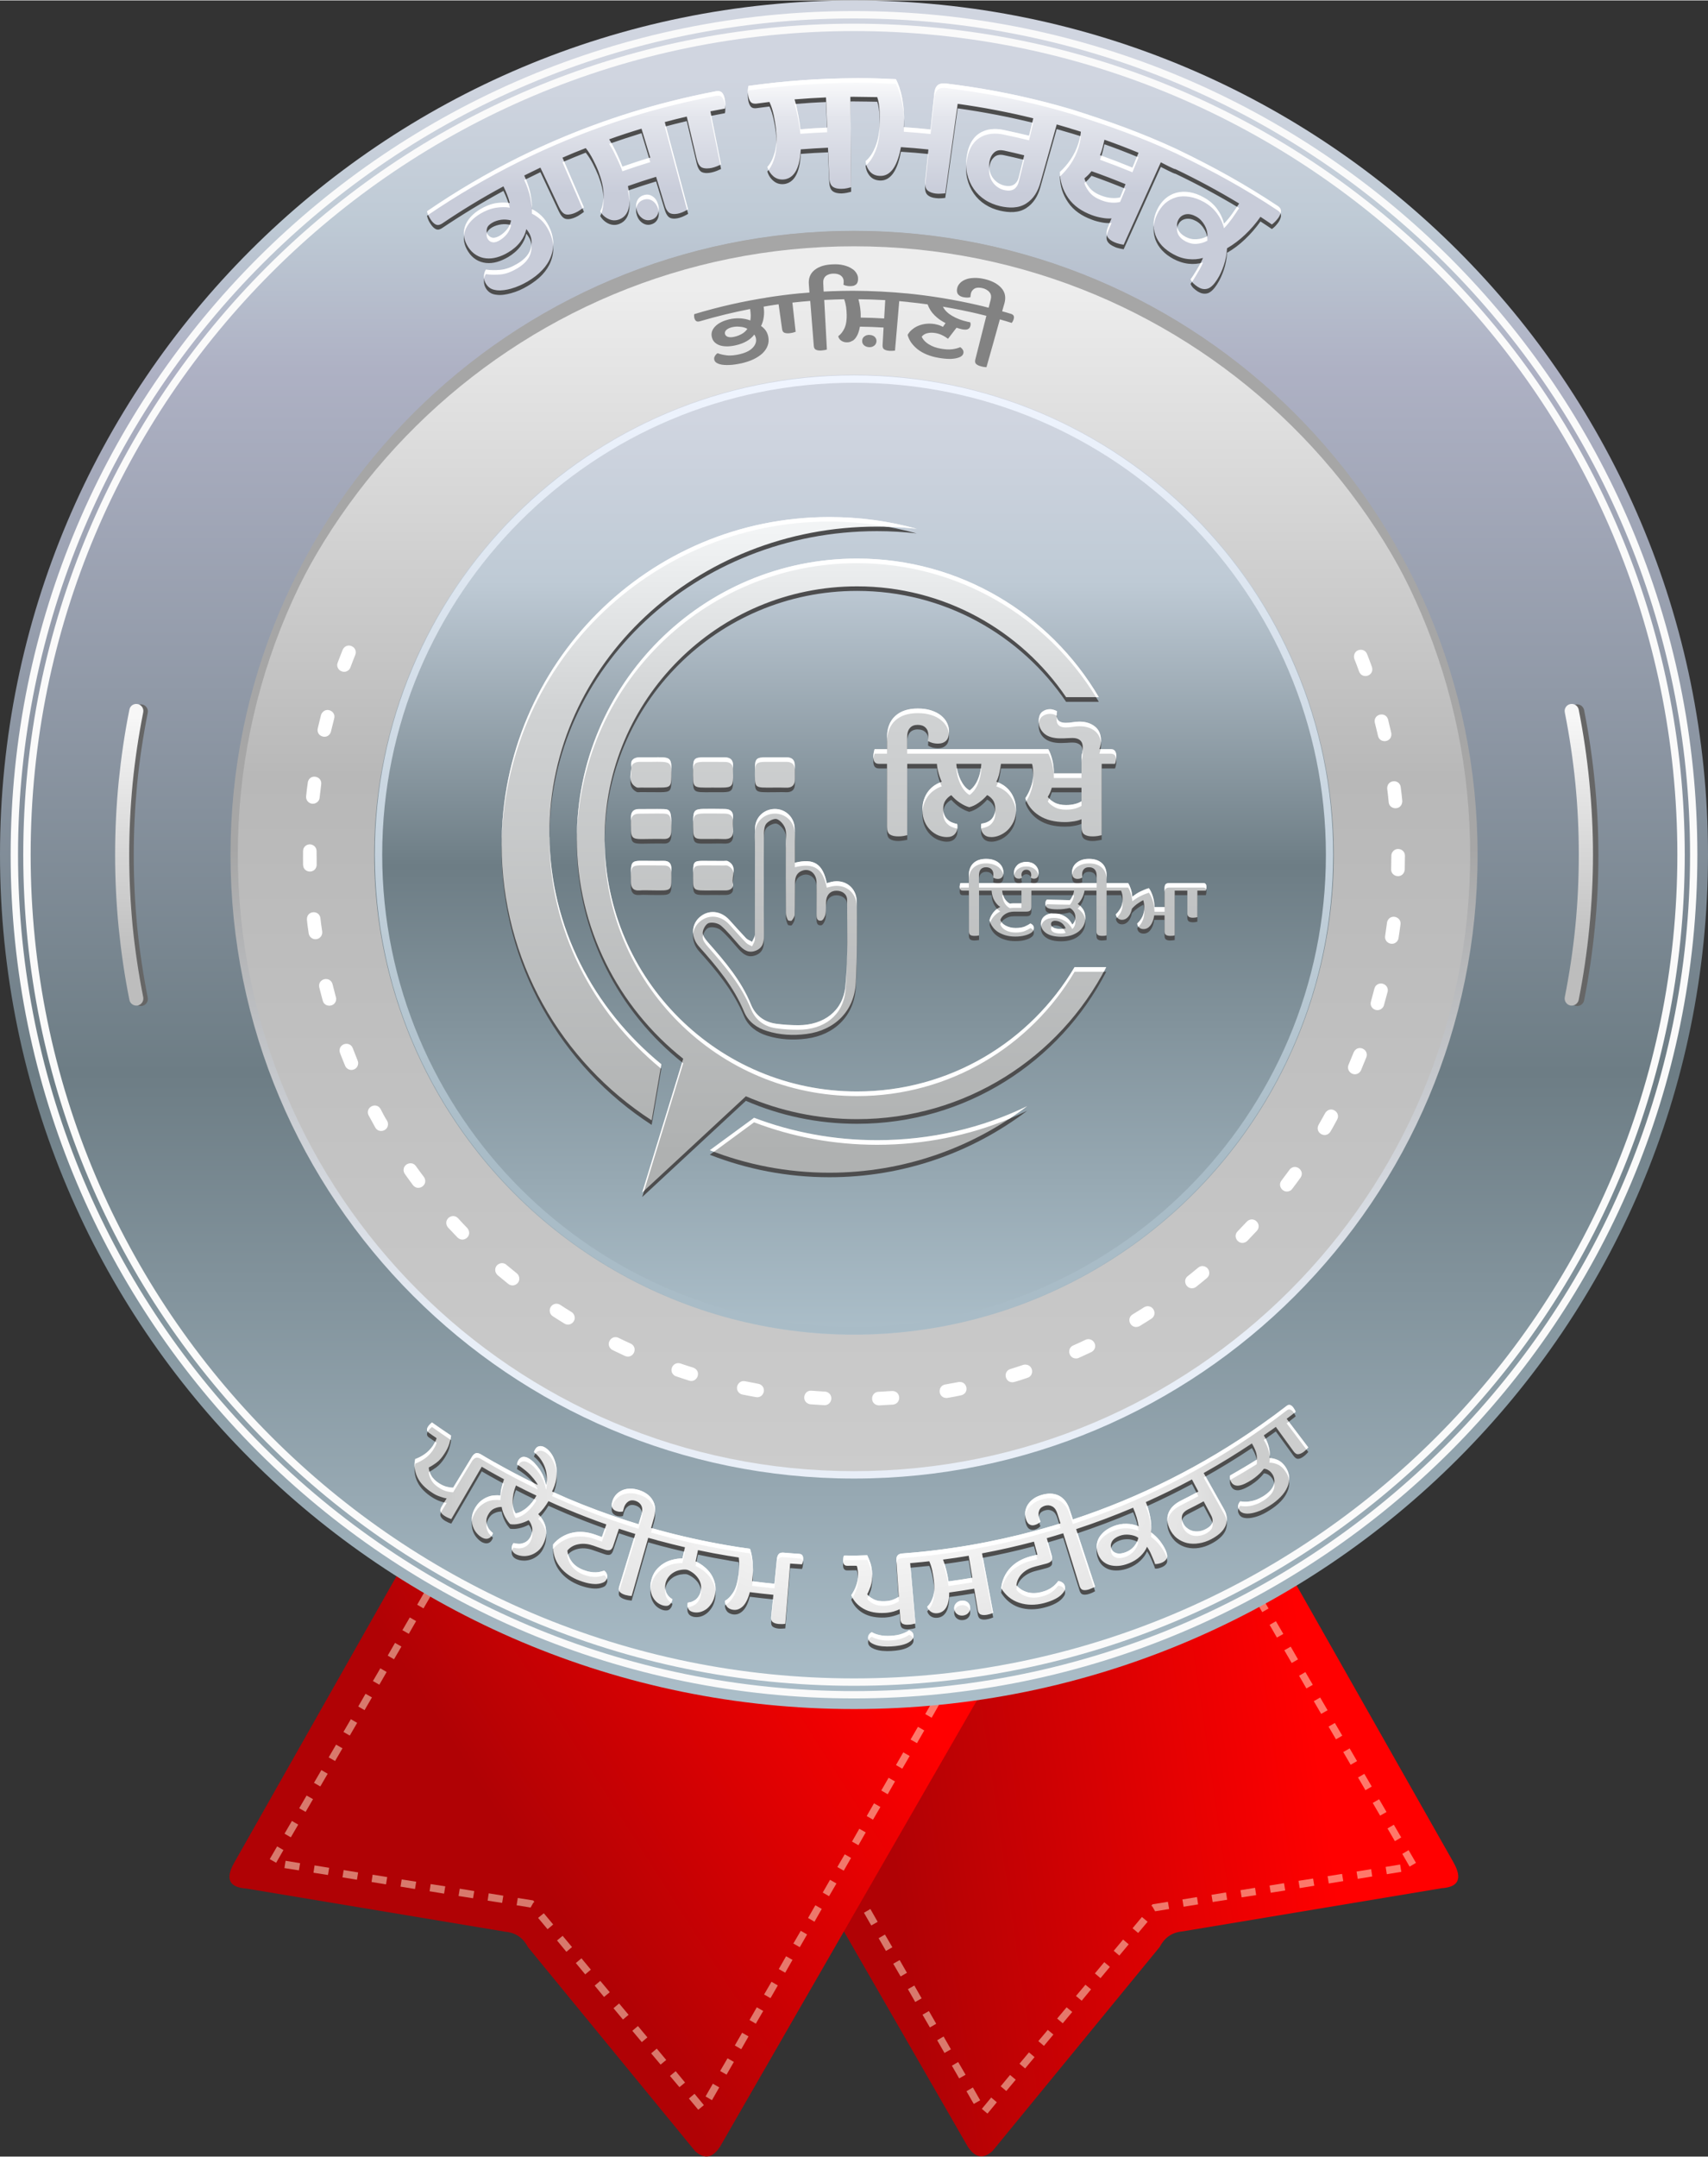 <?xml version="1.0" encoding="UTF-8"?>
<!DOCTYPE svg PUBLIC "-//W3C//DTD SVG 1.1//EN" "http://www.w3.org/Graphics/SVG/1.1/DTD/svg11.dtd">
<!-- Creator: CorelDRAW X7 -->
<svg xmlns="http://www.w3.org/2000/svg" xml:space="preserve" width="484px" height="611px" version="1.1" style="shape-rendering:geometricPrecision; text-rendering:geometricPrecision; image-rendering:optimizeQuality; fill-rule:evenodd; clip-rule:evenodd"
viewBox="0 0 17330 21869"
 xmlns:xlink="http://www.w3.org/1999/xlink">
 <rect x="0" y="0" width="17330" height="21869" fill="#333333" stroke="none"/>
 <defs>
  <style type="text/css">
   <![CDATA[
    .fil3 {fill:none}
    .fil15 {fill:#4D4D4E}
    .fil5 {fill:#666666}
    .fil13 {fill:#A6A6A6}
    .fil17 {fill:white}
    .fil18 {fill:#4D4D4D;fill-rule:nonzero}
    .fil21 {fill:#4D4D4D;fill-rule:nonzero}
    .fil20 {fill:#828282;fill-rule:nonzero}
    .fil6 {fill:#FAFAFA;fill-rule:nonzero}
    .fil10 {fill:white;fill-rule:nonzero}
    .fil1 {fill:#FFF0D4;fill-rule:nonzero;fill-opacity:0.502}
    .fil11 {fill:url(#id0)}
    .fil4 {fill:url(#id1)}
    .fil16 {fill:url(#id2)}
    .fil14 {fill:url(#id3)}
    .fil8 {fill:url(#id4)}
    .fil2 {fill:url(#id5)}
    .fil0 {fill:url(#id6)}
    .fil12 {fill:url(#id7)}
    .fil9 {fill:url(#id8)}
    .fil7 {fill:url(#id9)}
    .fil19 {fill:url(#id10);fill-rule:nonzero}
    .fil22 {fill:url(#id11);fill-rule:nonzero}
   ]]>
  </style>
  <linearGradient id="id0" gradientUnits="userSpaceOnUse" x1="8665.17" y1="8598.26" x2="8665.17" y2="13532.8">
   <stop offset="0" style="stop-opacity:1; stop-color:#A6A6A6"/>
   <stop offset="1" style="stop-opacity:1; stop-color:#E8EEF7"/>
  </linearGradient>
  <linearGradient id="id1" gradientUnits="userSpaceOnUse" x1="8697.59" y1="767.776" x2="8697.59" y2="17291.8">
   <stop offset="0" style="stop-opacity:1; stop-color:#D0D5E0"/>
   <stop offset="0.09" style="stop-opacity:1; stop-color:#BECAD5"/>
   <stop offset="0.18" style="stop-opacity:1; stop-color:#AEB1C4"/>
   <stop offset="0.612" style="stop-opacity:1; stop-color:#6D7D85"/>
   <stop offset="1" style="stop-opacity:1; stop-color:#ABBEC9"/>
  </linearGradient>
  <linearGradient id="id2" gradientUnits="userSpaceOnUse" x1="8228.49" y1="11693.3" x2="8228.66" y2="5388.76">
   <stop offset="0" style="stop-opacity:1; stop-color:#AFB1B1"/>
   <stop offset="0.71" style="stop-opacity:1; stop-color:#D0D2D3"/>
   <stop offset="1" style="stop-opacity:1; stop-color:#F2F4F5"/>
  </linearGradient>
  <linearGradient id="id3" gradientUnits="userSpaceOnUse" x1="8665.17" y1="3797.58" x2="8566.43" y2="11679.7">
   <stop offset="0" style="stop-opacity:1; stop-color:#F0F5FF"/>
   <stop offset="1" style="stop-opacity:1; stop-color:#A9BCC7"/>
  </linearGradient>
  <linearGradient id="id4" gradientUnits="userSpaceOnUse" x1="16151.7" y1="7256.47" x2="16160.2" y2="9725.07">
   <stop offset="0" style="stop-opacity:1; stop-color:#F7F7F7"/>
   <stop offset="1" style="stop-opacity:1; stop-color:#BDBDBD"/>
  </linearGradient>
  <linearGradient id="id5" gradientUnits="userSpaceOnUse" x1="4354.4" y1="17317.3" x2="7873.76" y2="15074.4">
   <stop offset="0" style="stop-opacity:1; stop-color:#B00205"/>
   <stop offset="1" style="stop-opacity:1; stop-color:red"/>
  </linearGradient>
  <linearGradient id="id6" gradientUnits="userSpaceOnUse" x1="13096.5" y1="15877.5" x2="8729.04" y2="16509.9">
   <stop offset="0" style="stop-opacity:1; stop-color:red"/>
   <stop offset="1" style="stop-opacity:1; stop-color:#B00205"/>
  </linearGradient>
  <linearGradient id="id7" gradientUnits="userSpaceOnUse" x1="8683.39" y1="4228.86" x2="8683.39" y2="13511.2">
   <stop offset="0" style="stop-opacity:1; stop-color:#D0D5E0"/>
   <stop offset="0.18" style="stop-opacity:1; stop-color:#BECAD5"/>
   <stop offset="0.49" style="stop-opacity:1; stop-color:#6D7D85"/>
   <stop offset="1" style="stop-opacity:1; stop-color:#ABBEC9"/>
  </linearGradient>
  <linearGradient id="id8" gradientUnits="userSpaceOnUse" x1="8688.76" y1="2915.98" x2="8688.76" y2="14945.2">
   <stop offset="0" style="stop-opacity:1; stop-color:#EDEDED"/>
   <stop offset="0.412" style="stop-opacity:1; stop-color:#B8B8B8"/>
   <stop offset="1" style="stop-opacity:1; stop-color:#CCCCCC"/>
  </linearGradient>
  <linearGradient id="id9" gradientUnits="userSpaceOnUse" xlink:href="#id4" x1="1443.7" y1="7256.47" x2="1452.24" y2="9725.07">
  </linearGradient>
  <linearGradient id="id10" gradientUnits="userSpaceOnUse" x1="8107.6" y1="1968.26" x2="8107.6" y2="717.307">
   <stop offset="0" style="stop-opacity:1; stop-color:#C8CCD9"/>
   <stop offset="0.62" style="stop-opacity:1; stop-color:#E3E5EC"/>
   <stop offset="1" style="stop-opacity:1; stop-color:white"/>
  </linearGradient>
  <radialGradient id="id11" gradientUnits="userSpaceOnUse" gradientTransform="matrix(2.51515E-017 0.411 -0.919 -2.77359E-005 22704 11611)" cx="8739.86" cy="15200.7" r="4534.12" fx="8739.86" fy="15200.7">
   <stop offset="0" style="stop-opacity:1; stop-color:#FEFEFE"/>
   <stop offset="0.78" style="stop-opacity:1; stop-color:#E5E5E5"/>
   <stop offset="1" style="stop-opacity:1; stop-color:#CCCDCD"/>
  </radialGradient>
 </defs>
 <g id="Layer_x0020_1">
  <g id="_953938344">
   <g>
    <path class="fil0" d="M8557 16799l-825 169 -228 47 -154 31 -138 28 -66 14 -19 4 65 114 1371 2380 1255 2180c71,110 153,136 252,47l1696 -2069c45,-86 113,-148 233,-159l2628 -438c172,-11 213,-97 121,-261l-1592 -2809 -54 -94 -8 -14 -29 -51 -21 -38 -28 6 -227 46 -122 25 -77 16 -4033 826z"/>
    <path class="fil1" d="M12657 16089l65 -37 -75 -129 -64 37 74 129zm-5164 942l-65 37 75 129 64 -37 -74 -129zm149 259l-65 37 74 129 65 -37 -74 -129zm148 258l-64 37 74 130 65 -38 -75 -129zm149 259l-65 37 75 129 64 -37 -74 -129zm149 258l-65 38 74 129 65 -37 -74 -130zm148 259l-64 37 74 129 64 -37 -74 -129zm149 259l-65 37 74 129 65 -37 -74 -129zm148 258l-64 37 74 130 65 -37 -75 -130zm149 259l-65 37 75 129 64 -37 -74 -129zm149 258l-65 38 74 129 65 -37 -74 -130zm148 259l-64 37 74 129 65 -37 -75 -129zm149 259l-65 37 75 129 64 -37 -74 -129zm149 258l-65 37 74 130 65 -37 -74 -130zm148 259l-65 37 75 129 64 -37 -74 -129zm149 258l-65 38 74 129 65 -37 -74 -130zm148 259l-64 37 74 129 65 -37 -75 -129zm149 258l-65 38 74 129 65 -37 -74 -130zm91 217l57 48 95 -115 -57 -48 -95 115zm191 -229l57 48 96 -115 -58 -48 -95 115zm191 -229l57 48 96 -115 -57 -48 -96 115zm191 -229l57 48 96 -115 -57 -47 -96 114zm191 -229l57 48 96 -115 -57 -47 -96 114zm191 -229l58 48 95 -115 -57 -47 -96 114zm192 -229l57 48 95 -114 -57 -48 -95 114zm191 -229l57 48 95 -114 -57 -48 -95 114zm191 -229l57 48 96 -114 -58 -48 -95 114zm191 -229l11 10 27 47 142 -23 -12 -73 -156 25 -12 14zm315 -63l12 74 147 -24 -11 -74 -148 24zm295 -47l12 73 147 -23 -12 -74 -147 24zm294 -47l12 73 147 -23 -11 -74 -148 24zm295 -47l12 73 147 -23 -12 -74 -147 24zm294 -48l12 74 148 -24 -12 -73 -148 23zm295 -47l12 74 147 -24 -12 -73 -147 23zm294 -47l12 74 147 -24 -11 -74 -148 24zm295 -47l12 74 147 -24 -12 -74 -147 24zm243 -3l65 -38 -75 -129 -64 38 74 129zm-149 -258l64 -38 -75 -129 -64 38 75 129zm-150 -259l65 -37 -75 -129 -65 37 75 129zm-149 -258l64 -37 -75 -129 -64 37 75 129zm-150 -258l65 -37 -75 -129 -65 37 75 129zm-149 -258l64 -37 -75 -129 -64 37 75 129zm-150 -258l65 -37 -75 -129 -65 37 75 129zm-150 -258l65 -37 -75 -129 -64 37 74 129zm-149 -258l64 -37 -74 -129 -65 37 75 129zm-150 -258l65 -37 -75 -129 -64 37 74 129zm-149 -258l64 -37 -74 -129 -65 37 75 129z"/>
    <path class="fil2" d="M4080 15882c-568,1002 -1136,2004 -1704,3007 -92,163 -51,250 121,261 876,146 1752,292 2628,438 120,11 188,73 233,158 566,690 1131,1379 1696,2069 99,89 181,63 252,-47 897,-1558 1794,-3116 2691,-4674 -1972,-404 -3944,-808 -5917,-1212z"/>
    <path class="fil1" d="M4447 16051l-65 -37 75 -129 65 37 -75 129zm5164 942l65 37 -75 129 -64 -37 74 -129zm-149 258l65 37 -74 130 -65 -37 74 -130zm-148 259l64 37 -74 129 -65 -37 75 -129zm-149 259l65 37 -75 129 -64 -37 74 -129zm-149 258l65 37 -74 130 -65 -38 74 -129zm-148 259l65 37 -75 129 -64 -37 74 -129zm-149 258l65 37 -74 130 -65 -37 74 -130zm-148 259l64 37 -74 129 -65 -37 75 -129zm-149 259l65 37 -75 129 -64 -37 74 -129zm-149 258l65 37 -74 130 -65 -38 74 -129zm-148 259l64 37 -74 129 -65 -37 75 -129zm-149 258l65 37 -74 130 -65 -37 74 -130zm-148 259l64 37 -74 129 -65 -37 75 -129zm-149 259l65 37 -75 129 -64 -37 74 -129zm-149 258l65 37 -74 130 -65 -38 74 -129zm-148 259l64 37 -74 129 -65 -37 75 -129zm-149 258l65 37 -74 130 -65 -38 74 -129zm-91 217l-57 47 -95 -114 57 -48 95 115zm-191 -229l-57 47 -96 -114 58 -48 95 115zm-191 -229l-57 47 -96 -114 57 -48 96 115zm-191 -229l-57 48 -96 -115 57 -48 96 115zm-191 -229l-57 48 -96 -115 57 -48 96 115zm-191 -229l-58 48 -95 -115 57 -48 96 115zm-192 -229l-57 48 -95 -115 57 -48 95 115zm-191 -229l-57 48 -95 -115 57 -47 95 114zm-191 -229l-57 48 -96 -115 58 -47 95 114zm-191 -229l-11 9 -27 48 -142 -23 12 -74 156 25 12 15zm-315 -63l-12 73 -147 -23 11 -74 148 24zm-295 -47l-12 73 -147 -23 12 -74 147 24zm-294 -48l-12 74 -147 -24 11 -73 148 23zm-295 -47l-12 74 -147 -24 12 -73 147 23zm-294 -47l-12 74 -147 -24 11 -74 148 24zm-295 -47l-12 74 -147 -24 12 -74 147 24zm-294 -47l-12 73 -147 -23 11 -74 148 24zm-295 -47l-12 73 -147 -23 12 -74 147 24zm-243 -4l-65 -37 75 -129 64 37 -74 129zm149 -258l-64 -37 75 -129 64 37 -75 129zm150 -258l-65 -37 75 -129 65 37 -75 129zm149 -258l-64 -37 75 -129 64 37 -75 129zm150 -258l-65 -37 75 -129 65 37 -75 129zm149 -258l-64 -37 75 -129 64 37 -75 129zm150 -258l-64 -37 74 -129 65 37 -75 129zm150 -258l-65 -37 75 -129 64 37 -74 129zm149 -258l-64 -37 74 -129 65 37 -75 129zm150 -258l-65 -37 75 -129 64 37 -74 129zm149 -258l-64 -37 74 -129 65 37 -75 129z"/>
   </g>
   <circle class="fil3" cx="8665" cy="8598" r="8598"/>
   <path class="fil4" d="M8665 0c4786,0 8665,3880 8665,8665 0,4786 -3879,8665 -8665,8665 -4785,0 -8665,-3879 -8665,-8665 0,-4785 3880,-8665 8665,-8665zm0 2363c3481,0 6302,2822 6302,6302 0,3481 -2821,6302 -6302,6302 -3480,0 -6302,-2821 -6302,-6302 0,-3480 2822,-6302 6302,-6302z"/>
   <path class="fil5" d="M1499 10114c-47,-238 -83,-477 -107,-718 -23,-241 -35,-484 -35,-726 0,-243 12,-485 35,-727 24,-241 60,-480 107,-717 8,-39 -17,-77 -56,-85 -39,-7 -77,18 -84,57 -48,241 -85,486 -109,731 -24,246 -36,493 -36,741 0,247 12,494 36,740 24,245 61,490 109,732 7,39 45,64 84,56 39,-8 64,-46 56,-84z"/>
   <path class="fil6" d="M8665 108c2363,0 4502,958 6051,2506 1548,1549 2506,3688 2506,6051 0,2363 -958,4502 -2506,6051 -1549,1548 -3688,2506 -6051,2506 -2363,0 -4502,-958 -6051,-2506 -1548,-1549 -2506,-3688 -2506,-6051 0,-2363 958,-4502 2506,-6051 1549,-1548 3688,-2506 6051,-2506zm5998 2559c-1535,-1535 -3656,-2484 -5998,-2484 -2342,0 -4463,949 -5998,2484 -1535,1535 -2484,3656 -2484,5998 0,2342 949,4463 2484,5998 1535,1535 3656,2485 5998,2485 2342,0 4463,-950 5998,-2485 1535,-1535 2485,-3656 2485,-5998 0,-2342 -950,-4463 -2485,-5998z"/>
   <path class="fil6" d="M8665 236c2328,0 4435,944 5960,2469 1526,1525 2469,3633 2469,5960 0,2328 -943,4435 -2469,5960 -1525,1526 -3632,2469 -5960,2469 -2327,0 -4435,-943 -5960,-2469 -1525,-1525 -2469,-3632 -2469,-5960 0,-2327 944,-4435 2469,-5960 1525,-1525 3633,-2469 5960,-2469zm5907 2522c-1511,-1512 -3600,-2447 -5907,-2447 -2307,0 -4395,935 -5907,2447 -1512,1512 -2447,3600 -2447,5907 0,2307 935,4396 2447,5907 1512,1512 3600,2447 5907,2447 2307,0 4396,-935 5907,-2447 1512,-1511 2447,-3600 2447,-5907 0,-2307 -935,-4395 -2447,-5907z"/>
   <path class="fil5" d="M15932 7226c48,237 84,477 107,717 24,242 36,484 36,727 0,242 -12,485 -36,726 -23,241 -59,480 -107,718 -7,39 18,76 57,84 39,8 76,-17 84,-56 48,-242 84,-487 108,-732 25,-246 37,-493 37,-740 0,-247 -12,-495 -37,-741 -24,-245 -60,-489 -108,-731 -8,-39 -45,-64 -84,-57 -39,8 -64,46 -57,85z"/>
   <path class="fil7" d="M1453 10109c-47,-237 -83,-477 -107,-718 -23,-241 -35,-483 -35,-726 0,-242 12,-485 35,-726 24,-241 60,-481 107,-718 8,-39 -17,-77 -56,-84 -39,-8 -77,17 -84,56 -49,242 -84,486 -109,732 -24,246 -36,493 -36,740 0,247 12,494 36,740 25,246 60,490 109,732 7,39 45,64 84,57 39,-8 64,-46 56,-85z"/>
   <path class="fil8" d="M15877 7221c47,237 83,477 107,718 24,241 35,484 35,726 0,243 -11,485 -35,726 -24,241 -60,481 -107,718 -8,39 18,77 56,85 39,7 77,-18 85,-57 48,-242 84,-486 108,-732 24,-246 37,-493 37,-740 0,-247 -13,-494 -37,-740 -24,-246 -60,-490 -108,-732 -8,-39 -46,-64 -85,-56 -38,7 -64,45 -56,84z"/>
   <circle class="fil9" cx="8665" cy="8665" r="6308"/>
   <path class="fil10" d="M13871 6630c-27,-70 -133,-53 -133,26 0,9 1,16 4,24 17,42 33,85 48,127 31,81 151,46 132,-40l-2 -7c-16,-44 -32,-87 -49,-130zm-10266 7c11,-30 2,-63 -25,-81 -38,-26 -85,-11 -103,30 -18,44 -34,87 -51,131 -27,70 67,129 120,66 4,-6 7,-12 10,-19 15,-42 32,-84 49,-127zm-214 646c20,-73 -82,-123 -126,-52 -4,6 -6,11 -8,18 -11,45 -23,90 -33,135 -19,84 104,122 133,35 12,-45 22,-91 34,-136zm-132 668c11,-83 -112,-112 -135,-25l-1 7c-7,46 -12,92 -17,138 -2,26 8,50 29,64 42,31 104,2 108,-49 5,-45 10,-90 16,-135zm-47 678c0,-73 -99,-97 -132,-28 -3,10 -5,18 -5,28 -1,46 0,93 0,139 4,88 130,91 138,3 1,-46 -1,-95 -1,-142zm39 679c-11,-84 -137,-79 -137,11 3,47 12,98 18,144 2,15 11,31 22,41 49,43 123,4 115,-61 -7,-45 -13,-90 -18,-135zm123 669c-24,-85 -151,-57 -135,31 11,46 24,93 36,138 21,77 139,62 136,-23 -1,-5 -1,-9 -3,-14 -12,-44 -23,-88 -34,-132zm205 649c-26,-68 -130,-53 -134,23 0,10 2,18 5,27 17,44 34,87 52,130 14,32 49,49 82,39 40,-10 61,-55 45,-92 -17,-42 -34,-85 -50,-127zm283 619c-40,-74 -152,-25 -126,55 2,3 3,7 5,10 22,41 45,82 67,122 35,64 140,34 128,-46 -1,-8 -4,-15 -8,-22 -22,-33 -47,-83 -66,-119zm358 578c-41,-60 -141,-19 -123,57 3,9 6,15 11,23 27,38 54,76 82,113 51,65 152,4 118,-71 -2,-4 -4,-8 -7,-12 -28,-36 -54,-73 -81,-110zm428 529c-55,-57 -148,6 -112,79 3,6 6,10 10,15 32,34 64,68 96,101 58,58 153,-13 106,-87 -2,-3 -4,-6 -7,-9 -32,-32 -63,-66 -93,-99zm490 472c-45,-40 -119,-3 -113,58 1,18 11,35 24,47 36,30 72,60 108,89 33,26 79,18 102,-17 18,-29 11,-70 -16,-91 -35,-28 -70,-57 -105,-86zm546 406c-30,-19 -67,-13 -90,13 -27,31 -20,81 15,103 39,25 78,50 118,74 63,40 140,-40 87,-104 -4,-5 -9,-9 -15,-13 -39,-24 -77,-48 -115,-73zm592 335c-73,-35 -137,63 -73,116 4,3 8,6 13,8 42,21 84,40 126,60 77,33 135,-71 68,-120 -4,-2 -7,-4 -11,-6 -42,-19 -83,-38 -123,-58zm629 260c-80,-25 -129,83 -56,126 4,1 7,3 11,4 44,15 88,30 133,44 76,24 127,-84 54,-126 -4,-2 -9,-4 -13,-6 -43,-13 -86,-27 -129,-42zm656 180c-71,-16 -118,81 -51,126 8,5 14,7 23,9 45,9 91,18 137,26 80,15 116,-100 36,-132 -4,-1 -8,-2 -12,-3 -44,-8 -89,-17 -133,-26zm673 96c-79,-7 -106,108 -25,135 5,1 9,2 14,3 47,3 93,6 140,9 77,3 102,-104 27,-134 -7,-2 -13,-4 -21,-4 -45,-2 -90,-6 -135,-9zm680 11c-77,3 -91,114 -15,135 8,2 14,3 22,3 46,-2 93,-5 139,-8 84,-8 86,-130 -1,-138 -3,0 -6,0 -9,0 -45,3 -91,6 -136,8zm676 -74c-79,15 -74,133 11,137 5,0 9,0 13,-1 46,-8 92,-16 137,-26 88,-19 65,-147 -24,-135 -46,8 -91,17 -137,25zm662 -157c-82,26 -53,149 34,133 46,-12 95,-29 140,-44 69,-22 60,-130 -21,-134 -9,0 -15,1 -23,3 -43,15 -87,29 -130,42zm637 -239c-69,30 -45,139 37,132 7,-1 13,-3 20,-6 42,-19 84,-38 126,-58 16,-8 28,-20 35,-36 23,-59 -37,-116 -94,-89 -41,20 -82,39 -124,57zm603 -315c-70,44 -19,150 59,124 5,-2 8,-4 13,-6 40,-24 79,-49 118,-74 62,-39 27,-137 -48,-126 -10,2 -17,4 -26,10 -39,24 -77,49 -116,72zm559 -388c-59,46 -9,145 67,119 7,-3 13,-6 19,-11 36,-29 73,-58 108,-88 21,-18 30,-45 22,-71 -13,-49 -72,-67 -110,-35 -35,30 -71,58 -106,86zm506 -454c-55,55 13,148 85,107 5,-3 9,-7 14,-11 32,-33 64,-67 96,-101 56,-63 -24,-151 -92,-102 -3,3 -6,5 -9,8 -31,33 -62,66 -94,99zm445 -515c-45,58 24,141 93,100 7,-5 12,-10 17,-17 28,-37 56,-74 83,-112 48,-69 -43,-146 -104,-90 -3,3 -6,7 -8,10 -27,37 -54,73 -81,109zm377 -566c-42,77 65,145 117,74 25,-40 48,-85 71,-127 39,-70 -57,-141 -113,-77 -3,4 -6,7 -8,11 -22,40 -44,79 -67,119zm304 -609c-30,72 65,134 118,70 4,-6 7,-10 9,-16 18,-43 35,-86 53,-129 29,-76 -73,-131 -120,-65 -3,5 -6,9 -8,14 -18,40 -34,85 -52,126zm227 -641c-9,30 3,61 30,77 38,24 90,4 102,-40 13,-45 25,-90 37,-135 18,-67 -70,-118 -121,-60 -6,9 -10,16 -13,27 -11,43 -23,87 -35,131zm144 -665c-10,74 85,109 126,48 5,-9 9,-17 10,-27 7,-46 14,-92 20,-139 10,-76 -99,-110 -132,-35 -3,6 -4,12 -5,18 -6,45 -12,90 -19,135zm61 -677c-3,72 99,99 131,31 4,-10 6,-17 7,-28 1,-47 1,-93 2,-140 0,-71 -96,-96 -131,-30 -5,10 -7,19 -7,30 0,46 -1,91 -2,137zm-25 -680c7,77 122,86 137,3 1,-6 1,-11 1,-17 -4,-46 -10,-93 -16,-139 -10,-82 -133,-79 -137,8 0,3 0,6 0,9 6,45 11,91 15,136zm-108 -672c18,81 143,66 135,-24l-1 -7c-10,-45 -21,-90 -32,-135 -24,-86 -151,-57 -135,30 11,46 23,91 33,136z"/>
   <path class="fil11" d="M8665 2339c1747,0 3329,708 4474,1853 1145,1144 1853,2726 1853,4473 0,1747 -708,3329 -1853,4474 -1145,1145 -2727,1853 -4474,1853 -1747,0 -3329,-708 -4473,-1853 -1145,-1145 -1853,-2727 -1853,-4474 0,-1747 708,-3329 1853,-4473 1144,-1145 2726,-1853 4473,-1853zm0 74c3453,0 6252,2799 6252,6252 0,3453 -2799,6252 -6252,6252 -3453,0 -6252,-2799 -6252,-6252 0,-3453 2799,-6252 6252,-6252z"/>
   <circle class="fil12" cx="8665" cy="8665" r="4868"/>
   <path class="fil13" d="M8665 2337c3490,0 6319,2825 6319,6308 0,27 0,53 -1,79 -42,-3448 -2854,-6230 -6318,-6230 -3464,0 -6276,2782 -6318,6230 0,-26 -1,-52 -1,-79 0,-3483 2829,-6308 6319,-6308z"/>
   <path class="fil14" d="M8665 3803c1343,0 2558,544 3438,1424 880,880 1424,2096 1424,3438 0,1343 -544,2558 -1424,3438 -880,880 -2095,1424 -3438,1424 -1342,0 -2558,-544 -3438,-1424 -880,-880 -1424,-2095 -1424,-3438 0,-1342 544,-2558 1424,-3438 880,-880 2096,-1424 3438,-1424zm0 75c2644,0 4788,2143 4788,4787 0,2644 -2144,4788 -4788,4788 -2644,0 -4787,-2144 -4787,-4788 0,-2644 2143,-4787 4787,-4787z"/>
  </g>
  <g id="_953910888">
   <path class="fil15" d="M12149 9075l0 269c-4,1 -11,3 -19,4 -9,2 -17,2 -25,2 -19,0 -33,-3 -43,-9 -10,-7 -15,-20 -15,-39l0 -227 -128 0 0 455c-5,1 -11,2 -19,3 -9,1 -17,2 -26,2 -18,0 -32,-3 -43,-10 -10,-6 -15,-19 -15,-38l0 -161 -105 0c-6,44 -19,78 -38,102 -19,25 -42,37 -70,37 -18,0 -33,-5 -45,-15 -11,-10 -18,-24 -19,-41 20,-18 37,-40 51,-68 13,-27 20,-58 20,-94 0,-28 -3,-53 -10,-75 -16,8 -34,19 -55,33 -21,15 -41,32 -60,53 -7,35 -20,63 -38,83 -18,20 -38,30 -62,30 -18,0 -33,-5 -44,-16 -11,-11 -17,-24 -19,-39 18,-18 34,-39 48,-63 14,-25 21,-56 21,-93 0,-18 -2,-33 -4,-46 -3,-14 -7,-27 -12,-39l-57 0 -19 0 -71 0 0 455c-5,1 -12,2 -20,3 -9,1 -18,2 -26,2 -18,0 -33,-3 -42,-10 -10,-6 -15,-19 -15,-38l0 -412 -47 0 -14 0 -1 0 -59 0c-2,14 -5,27 -10,40 -4,14 -9,26 -16,38 -6,12 -13,23 -21,34 -7,10 -15,18 -23,24 21,12 39,30 55,53 15,24 23,53 23,88 0,29 -6,55 -18,78 -12,23 -29,43 -50,60 -21,17 -46,30 -76,39 -30,9 -63,14 -99,14 -68,0 -119,-12 -154,-37 -35,-24 -53,-55 -53,-93 0,-33 12,-60 36,-79 23,-19 55,-28 94,-28 23,0 45,3 64,9 19,6 36,14 52,24 16,10 30,22 42,36 12,13 22,28 30,44 10,-9 17,-19 23,-32 5,-12 8,-26 8,-41 0,-24 -6,-44 -18,-60 -11,-17 -25,-28 -40,-35 -19,5 -38,8 -57,11 -19,2 -42,3 -68,3 -41,0 -72,-4 -92,-12 -20,-8 -30,-23 -30,-46 0,-9 2,-17 5,-24 3,-7 7,-13 11,-16 43,1 83,2 121,3 38,0 75,1 113,2 8,-9 17,-23 25,-40 9,-17 14,-36 17,-57l-350 0 -11 0 0 0 -72 0 0 163c0,18 -4,31 -12,39 -7,8 -21,12 -40,12l-123 0c-19,0 -36,2 -52,7 -15,5 -29,11 -41,19 -12,7 -22,16 -30,26 -8,11 -14,21 -17,32 9,24 27,44 56,59 29,15 62,22 99,22 38,0 69,-5 93,-15 24,-10 43,-20 57,-30 10,4 18,10 25,18 7,7 10,17 10,29 0,11 -3,20 -8,28 -6,8 -13,15 -23,21 -16,11 -37,19 -63,26 -26,7 -58,10 -96,10 -36,0 -69,-4 -98,-13 -30,-8 -56,-20 -78,-35 -22,-14 -40,-32 -54,-52 -15,-20 -24,-42 -30,-65 6,-28 19,-54 38,-78 20,-25 43,-44 71,-58 -22,-13 -41,-33 -58,-61 -17,-28 -27,-62 -30,-104l-127 0 0 455c-5,1 -12,2 -21,3 -8,1 -17,2 -25,2 -19,0 -33,-3 -43,-10 -9,-6 -14,-19 -14,-38l0 -412 -61 0c-12,0 -21,-3 -25,-9 -5,-7 -8,-16 -8,-29 0,-6 1,-13 3,-20 1,-7 3,-13 5,-19l85 0 0 -74c0,-55 15,-98 47,-127 31,-29 74,-44 128,-44 28,0 53,4 75,11 22,8 40,18 55,30 15,13 26,27 34,44 8,16 12,34 12,52 0,23 -5,39 -15,50 -9,11 -23,16 -40,16 -10,0 -19,-1 -28,-4 -9,-2 -16,-5 -21,-9 1,-5 1,-10 1,-16 1,-6 1,-12 1,-18 0,-21 -7,-38 -20,-51 -14,-13 -32,-20 -55,-20 -21,0 -38,7 -52,21 -13,13 -19,35 -19,65l0 74 578 0 12 0 516 0 14 0 74 0 0 -76c0,-28 -8,-50 -22,-63 -14,-14 -33,-21 -55,-21 -24,0 -41,7 -53,21 -12,13 -17,30 -17,50 0,6 0,12 0,18 0,6 1,11 1,16 -5,4 -12,7 -21,9 -8,3 -18,4 -28,4 -17,0 -31,-5 -41,-16 -9,-11 -14,-27 -14,-50 0,-18 4,-36 11,-52 8,-17 19,-31 34,-44 15,-12 33,-22 54,-30 22,-7 46,-11 74,-11 55,0 98,14 130,43 32,29 48,70 48,125l0 77 45 0 19 0 154 0c9,12 17,30 25,53 9,24 15,52 18,86 28,-22 56,-40 86,-54 29,-15 57,-25 82,-33 15,20 28,47 39,81 11,33 17,71 18,112l102 0 0 -194c0,-18 4,-30 11,-38 8,-9 21,-13 39,-13l343 0c21,0 32,14 32,40 0,5 -1,12 -2,19 -1,8 -3,14 -5,18l-85 0zm-4399 -58c0,171 -1,342 1,513 1,70 -12,128 -85,155 -73,28 -123,-9 -169,-59 -59,-66 -115,-138 -182,-195 -29,-25 -87,-38 -124,-26 -29,9 -59,61 -61,96 -2,32 29,71 54,99 170,193 337,388 436,631 45,110 134,177 253,194 76,11 153,16 229,15 256,0 452,-143 476,-396 28,-289 17,-583 17,-874 0,-59 -50,-93 -107,-94 -57,0 -97,36 -105,95 -6,47 1,95 -7,141 -4,25 -25,65 -42,68 -50,7 -49,-36 -49,-72 0,-106 2,-212 0,-319 -2,-86 -68,-140 -140,-118 -59,19 -78,64 -79,121 -2,108 0,218 -3,326 -1,21 -16,44 -30,62 -4,5 -35,2 -39,-5 -11,-23 -20,-50 -20,-75 -2,-232 -1,-465 -1,-698 0,-52 10,-107 -5,-155 -12,-38 -49,-83 -85,-96 -27,-10 -81,16 -105,42 -22,23 -26,69 -27,104 -2,174 -1,347 -1,520zm-521 56c-220,2 -195,14 -196,-195 0,-95 11,-105 108,-105 66,0 133,1 200,1 15,0 32,-3 44,3 104,54 35,150 51,225 10,47 -26,71 -73,71 -45,1 -89,0 -134,0zm0 -521c-207,-1 -197,25 -196,-195 1,-91 15,-108 105,-110 72,-1 143,0 215,1 56,0 88,24 85,85 -3,42 -3,84 0,126 5,72 -30,98 -98,93 -37,-2 -74,0 -111,0zm-628 521c-37,0 -75,-3 -111,0 -67,6 -89,-30 -89,-89 0,-230 -14,-211 198,-211 45,1 89,1 134,1 56,-1 80,27 79,82 -2,238 28,218 -211,217zm4 -521l-7 0c-216,3 -197,17 -196,-226 0,-48 27,-77 79,-77 84,0 168,-3 251,-1 73,2 81,27 80,202 0,57 -6,105 -81,102 -42,-2 -84,0 -126,0zm1249 -521c-214,1 -194,12 -194,-197 0,-96 15,-111 113,-111 69,0 138,0 207,0 53,1 84,24 84,81 0,47 1,94 1,141 1,62 -31,89 -92,86 -40,-2 -79,0 -119,0zm-623 0c-220,1 -198,12 -198,-201 -1,-89 15,-105 102,-107 72,-1 144,1 216,1 61,-1 90,28 87,90 -2,40 1,80 0,119 -2,81 -19,97 -103,98 -34,0 -69,0 -104,0zm-616 -308c208,-3 199,-5 197,197 -2,98 -12,110 -111,111 -67,0 -133,0 -200,-1 -15,0 -32,4 -44,-3 -99,-55 -45,-149 -53,-226 -6,-54 34,-77 86,-78 42,0 84,0 125,0zm1450 1069c194,-48 283,11 324,207 16,-4 31,-8 47,-12 135,-31 255,56 257,201 3,274 5,549 -10,823 -15,287 -215,482 -499,519 -137,18 -270,11 -402,-30 -105,-33 -190,-96 -232,-195 -105,-254 -277,-460 -457,-661 -84,-95 -81,-223 5,-298 90,-80 216,-68 303,28 56,62 112,125 170,185 16,16 40,24 60,35 10,-23 27,-47 28,-70 1,-282 1,-565 1,-847 0,-79 -2,-158 1,-237 4,-108 88,-189 196,-192 110,-3 200,79 206,190 3,60 2,119 2,179 0,56 0,112 0,175zm631 2321c-1415,0 -2562,-1147 -2562,-2562 0,-1415 1147,-2562 2562,-2562 882,0 1660,446 2121,1125l332 0c-494,-841 -1407,-1406 -2453,-1406 -1570,0 -2843,1273 -2843,2843 0,903 422,1709 1079,2229l-416 1357 1052 -976c346,150 727,233 1128,233 1101,0 2056,-626 2528,-1542l-321 0c-446,754 -1267,1261 -2207,1261zm203 494c-441,0 -863,-81 -1248,-228l-449 329c376,147 785,228 1213,228 754,0 1450,-251 2007,-674 -456,220 -974,345 -1523,345zm-2189 -771c-696,-570 -1136,-1407 -1136,-2341 0,-1719 1489,-3112 3325,-3112 136,0 270,8 402,23 -282,-78 -579,-120 -886,-120 -1837,0 -3325,1489 -3325,3325 0,1172 606,2202 1522,2794l98 -569zm2495 -3046l0 724c-10,2 -23,4 -39,7 -17,3 -34,5 -52,5 -36,0 -64,-7 -84,-20 -20,-12 -30,-38 -30,-77l0 -639 -81 0c-21,0 -36,-7 -45,-19 -9,-13 -13,-31 -13,-56 0,-11 1,-24 4,-39 3,-15 6,-27 9,-36l126 0 0 -118c0,-93 27,-165 82,-217 55,-51 131,-76 230,-76 51,0 96,6 136,19 39,12 73,29 99,51 27,21 48,46 61,74 14,28 21,57 21,87 0,44 -10,76 -30,95 -20,20 -47,30 -82,30 -22,0 -42,-3 -59,-8 -17,-6 -31,-12 -42,-19 1,-8 2,-17 2,-29 1,-12 1,-23 1,-32 0,-31 -9,-55 -28,-74 -19,-19 -46,-29 -80,-29 -34,0 -61,11 -79,32 -19,22 -28,54 -28,96l0 118 69 0 24 0 1028 0 23 0 288 0c15,27 29,62 40,105 11,44 17,91 17,142l280 0 0 -159c0,-19 2,-36 8,-48l2 -19c2,-16 3,-29 3,-41 0,-30 -9,-53 -27,-69 -18,-16 -44,-24 -76,-24 -16,0 -36,1 -58,3 -22,1 -42,2 -62,2 -74,0 -130,-17 -168,-50 -37,-33 -56,-75 -56,-125 0,-44 12,-76 35,-94 23,-18 50,-27 79,-27 15,0 28,2 41,6 13,5 24,10 32,16 -2,5 -3,11 -4,20 -1,8 -1,15 -1,19 0,51 31,77 93,77 22,0 45,-2 70,-6 25,-4 48,-6 68,-6 65,0 117,16 158,49 40,33 61,80 61,141 0,23 -3,43 -8,61 -3,10 -5,19 -8,27l114 0c21,0 36,7 45,20 9,13 13,32 13,55 0,12 -1,25 -4,40 -3,16 -6,27 -10,35l-135 0 0 724c-10,2 -23,4 -40,7 -18,3 -35,5 -53,5 -35,0 -62,-7 -82,-20 -20,-12 -30,-38 -30,-77l0 -78c-19,9 -44,16 -74,21 -31,6 -63,8 -95,8 -104,0 -191,-21 -260,-65 -69,-44 -116,-103 -141,-176 23,-35 42,-73 57,-115 16,-43 23,-88 23,-136 0,-17 -1,-34 -3,-53 -2,-20 -5,-34 -9,-45l-79 0 -22 0 -1 0 -213 0c-4,29 -9,60 -16,91 -7,32 -17,62 -31,91 27,8 52,21 76,37 24,16 45,36 63,59 18,24 33,51 44,82 11,32 17,67 17,106 0,46 -9,86 -25,121 -17,35 -38,63 -62,86 -25,23 -52,41 -81,52 -29,12 -56,18 -81,18 -35,0 -61,-10 -79,-29 -18,-20 -27,-43 -27,-69 0,-5 0,-11 0,-19 0,-7 1,-14 3,-19 17,-2 33,-6 51,-13 17,-6 32,-15 45,-27 13,-12 24,-27 32,-45 9,-19 13,-41 13,-66 0,-37 -8,-66 -24,-89 -17,-23 -36,-40 -58,-51 -26,31 -55,57 -88,80 -32,22 -64,37 -94,44 -29,-8 -60,-23 -93,-44 -33,-22 -62,-48 -89,-78 -21,11 -40,27 -57,50 -17,23 -25,52 -25,88 0,25 4,47 13,65 8,18 19,33 33,45 13,13 28,22 45,29 17,7 33,12 50,15 2,4 3,10 3,16 0,7 0,12 0,17 0,28 -10,51 -28,71 -19,19 -45,29 -79,29 -27,0 -54,-6 -84,-17 -29,-11 -56,-28 -80,-51 -25,-23 -45,-52 -60,-87 -16,-34 -24,-75 -24,-122 0,-39 5,-74 16,-106 11,-31 25,-58 43,-82 18,-23 39,-43 63,-59 23,-16 48,-29 74,-37 -13,-28 -24,-58 -33,-91 -9,-32 -14,-63 -16,-91l-165 0 -23 0 -1 0 -112 0zm633 269c35,-25 63,-62 84,-112 20,-49 32,-101 35,-157l-254 0c2,27 7,55 14,83 8,27 17,54 29,78 12,25 25,46 41,65 16,19 33,34 51,43zm978 149c35,0 66,-4 92,-11 27,-8 48,-17 65,-28l0 -137 -301 0c-5,16 -11,32 -17,48 -7,16 -15,30 -24,44 12,20 34,38 65,56 32,19 72,28 120,28zm-452 996l0 -129 -196 0c3,30 11,56 24,79 14,24 31,41 54,53 13,-2 25,-3 38,-3l80 0zm-26 -249c-14,0 -26,-5 -35,-13 -10,-8 -15,-24 -15,-47 0,-17 4,-32 10,-46 7,-14 16,-26 27,-36 11,-9 25,-17 40,-22 15,-5 31,-7 49,-7 17,0 33,2 48,8 16,5 29,13 40,22 11,10 20,22 26,36 7,13 10,29 10,45 0,23 -4,39 -14,47 -9,8 -20,13 -33,13 -13,0 -25,-4 -33,-12 1,-3 3,-7 4,-13 0,-5 1,-10 1,-15 0,-16 -5,-29 -14,-38 -10,-9 -22,-14 -35,-14 -15,0 -26,5 -36,15 -9,9 -14,22 -14,37 0,5 1,10 2,15 1,6 3,10 4,13 -9,8 -20,12 -32,12zm424 509c8,0 17,0 26,-1 8,-1 17,-3 25,-5 -11,-25 -25,-43 -44,-57 -19,-13 -40,-19 -64,-19 -12,0 -21,2 -29,8 -8,5 -12,14 -12,26 0,13 7,24 23,34 16,9 41,14 75,14z"/>
   <path class="fil16" d="M12149 9029l0 269c-4,1 -11,2 -19,4 -9,1 -17,2 -25,2 -19,0 -33,-3 -43,-10 -10,-6 -15,-19 -15,-38l0 -227 -128 0 0 454c-5,1 -11,2 -19,4 -9,1 -17,1 -26,1 -18,0 -32,-3 -43,-9 -10,-7 -15,-20 -15,-38l0 -161 -105 0c-6,43 -19,77 -38,102 -19,24 -42,37 -70,37 -18,0 -33,-5 -45,-16 -11,-10 -18,-24 -19,-41 20,-17 37,-40 51,-67 13,-27 20,-59 20,-94 0,-29 -3,-54 -10,-75 -16,7 -34,19 -55,33 -21,14 -41,32 -60,53 -7,35 -20,63 -38,83 -18,20 -38,30 -62,30 -18,0 -33,-6 -44,-17 -11,-10 -17,-23 -19,-39 18,-17 34,-38 48,-63 14,-24 21,-55 21,-93 0,-17 -2,-32 -4,-46 -3,-13 -7,-26 -12,-38l-57 0 -19 0 -71 0 0 454c-5,1 -12,2 -20,4 -9,1 -18,1 -26,1 -18,0 -33,-3 -42,-9 -10,-7 -15,-20 -15,-38l0 -412 -47 0 -14 0 -1 0 -59 0c-2,13 -5,26 -10,40 -4,13 -9,26 -16,38 -6,12 -13,23 -21,33 -7,10 -15,18 -23,24 21,13 39,31 55,54 15,23 23,53 23,88 0,28 -6,54 -18,78 -12,23 -29,43 -50,60 -21,16 -46,29 -76,39 -30,9 -63,14 -99,14 -68,0 -119,-13 -154,-37 -35,-25 -53,-56 -53,-93 0,-34 12,-60 36,-79 23,-19 55,-29 94,-29 23,0 45,3 64,9 19,6 36,14 52,24 16,10 30,22 42,36 12,14 22,29 30,45 10,-9 17,-20 23,-32 5,-13 8,-27 8,-42 0,-23 -6,-44 -18,-60 -11,-16 -25,-28 -40,-34 -19,4 -38,8 -57,10 -19,3 -42,4 -68,4 -41,0 -72,-4 -92,-12 -20,-8 -30,-24 -30,-46 0,-9 2,-17 5,-25 3,-7 7,-12 11,-16 43,2 83,2 121,3 38,1 75,2 113,3 8,-10 17,-23 25,-41 9,-17 14,-36 17,-56l-350 0 -11 0 0 0 -72 0 0 163c0,18 -4,31 -12,39 -7,7 -21,11 -40,11l-123 0c-19,0 -36,3 -52,7 -15,5 -29,11 -41,19 -12,8 -22,17 -30,27 -8,10 -14,21 -17,31 9,25 27,45 56,59 29,15 62,23 99,23 38,0 69,-5 93,-15 24,-11 43,-21 57,-31 10,4 18,10 25,18 7,8 10,18 10,30 0,10 -3,20 -8,28 -6,8 -13,15 -23,21 -16,10 -37,19 -63,25 -26,7 -58,11 -96,11 -36,0 -69,-5 -98,-13 -30,-9 -56,-21 -78,-35 -22,-15 -40,-32 -54,-53 -15,-20 -24,-42 -30,-65 6,-27 19,-53 38,-78 20,-24 43,-43 71,-57 -22,-13 -41,-34 -58,-62 -17,-27 -27,-62 -30,-103l-127 0 0 454c-5,1 -12,2 -21,4 -8,1 -17,1 -25,1 -19,0 -33,-3 -43,-9 -9,-7 -14,-20 -14,-38l0 -412 -61 0c-12,0 -21,-3 -25,-10 -5,-6 -8,-16 -8,-29 0,-5 1,-12 3,-19 1,-7 3,-14 5,-19l85 0 0 -74c0,-56 15,-98 47,-128 31,-29 74,-43 128,-43 28,0 53,3 75,11 22,7 40,17 55,30 15,12 26,27 34,43 8,17 12,34 12,53 0,22 -5,39 -15,50 -9,10 -23,16 -40,16 -10,0 -19,-1 -28,-4 -9,-3 -16,-6 -21,-10 1,-4 1,-10 1,-16 1,-6 1,-12 1,-18 0,-20 -7,-38 -20,-51 -14,-13 -32,-19 -55,-19 -21,0 -38,6 -52,20 -13,14 -19,36 -19,66l0 74 578 0 12 0 516 0 14 0 74 0 0 -76c0,-29 -8,-50 -22,-64 -14,-14 -33,-20 -55,-20 -24,0 -41,6 -53,20 -12,14 -17,31 -17,50 0,6 0,12 0,18 0,6 1,12 1,16 -5,4 -12,7 -21,10 -8,3 -18,4 -28,4 -17,0 -31,-6 -41,-16 -9,-11 -14,-28 -14,-50 0,-19 4,-36 11,-53 8,-16 19,-31 34,-43 15,-13 33,-23 54,-30 22,-8 46,-11 74,-11 55,0 98,14 130,43 32,28 48,70 48,124l0 78 45 0 19 0 154 0c9,12 17,30 25,53 9,23 15,52 18,86 28,-22 56,-41 86,-55 29,-14 57,-25 82,-32 15,20 28,46 39,80 11,34 17,71 18,112l102 0 0 -194c0,-17 4,-30 11,-38 8,-8 21,-12 39,-12l343 0c21,0 32,13 32,39 0,6 -1,12 -2,20 -1,7 -3,13 -5,18l-85 0zm-4399 -58c0,171 -1,342 1,512 1,71 -12,128 -85,156 -73,27 -123,-9 -169,-60 -59,-66 -115,-137 -182,-195 -29,-25 -87,-37 -124,-26 -29,9 -59,62 -61,96 -2,33 29,71 54,100 170,193 337,387 436,631 45,110 134,177 253,194 76,10 153,15 229,15 256,-1 452,-144 476,-396 28,-290 17,-583 17,-875 0,-59 -50,-93 -107,-93 -57,-1 -97,36 -105,95 -6,46 1,94 -7,140 -4,26 -25,66 -42,68 -50,8 -49,-36 -49,-71 0,-106 2,-213 0,-319 -2,-87 -68,-141 -140,-118 -59,19 -78,64 -79,120 -2,109 0,218 -3,327 -1,21 -16,44 -30,61 -4,6 -35,2 -39,-5 -11,-23 -20,-49 -20,-74 -2,-233 -1,-465 -1,-698 0,-52 10,-108 -5,-155 -12,-39 -49,-83 -85,-97 -27,-10 -81,17 -105,43 -22,23 -26,68 -27,104 -2,173 -1,347 -1,520zm-521 56c-220,1 -195,13 -196,-195 0,-96 11,-106 108,-105 66,0 133,0 200,1 15,0 32,-4 44,2 104,54 35,150 51,226 10,46 -26,71 -73,71 -45,0 -89,0 -134,0zm0 -522c-207,-1 -197,25 -196,-194 1,-91 15,-109 105,-111 72,-1 143,0 215,1 56,1 88,24 85,86 -3,41 -3,84 0,125 5,73 -30,98 -98,94 -37,-2 -74,-1 -111,-1zm-628 521c-37,0 -75,-2 -111,1 -67,5 -89,-31 -89,-89 0,-231 -14,-212 198,-211 45,0 89,1 134,0 56,-1 80,27 79,82 -2,238 28,219 -211,217zm4 -521l-7 0c-216,3 -197,17 -196,-226 0,-48 27,-77 79,-77 84,1 168,-2 251,0 73,1 81,26 80,202 0,57 -6,105 -81,101 -42,-1 -84,0 -126,0zm1249 -521c-214,1 -194,13 -194,-197 0,-95 15,-110 113,-110 69,-1 138,0 207,0 53,0 84,24 84,80 0,47 1,94 1,141 1,63 -31,90 -92,87 -40,-2 -79,-1 -119,-1zm-623 0c-220,1 -198,12 -198,-201 -1,-89 15,-105 102,-106 72,-1 144,1 216,0 61,0 90,28 87,91 -2,39 1,79 0,119 -2,80 -19,96 -103,97 -34,1 -69,0 -104,0zm-616 -307c208,-3 199,-6 197,197 -2,97 -12,109 -111,110 -67,1 -133,0 -200,0 -15,0 -32,3 -44,-3 -99,-55 -45,-149 -53,-226 -6,-54 34,-78 86,-78 42,0 84,0 125,0zm1450 1069c194,-48 283,11 324,207 16,-4 31,-9 47,-13 135,-31 255,56 257,201 3,275 5,550 -10,824 -15,287 -215,481 -499,518 -137,18 -270,11 -402,-30 -105,-32 -190,-95 -232,-195 -105,-254 -277,-460 -457,-661 -84,-94 -81,-222 5,-298 90,-80 216,-68 303,28 56,62 112,125 170,186 16,16 40,23 60,35 10,-24 27,-47 28,-71 1,-282 1,-564 1,-846 0,-79 -2,-159 1,-238 4,-108 88,-189 196,-192 110,-3 200,80 206,191 3,59 2,119 2,178 0,56 0,113 0,176zm631 2320c-1415,0 -2562,-1147 -2562,-2562 0,-1414 1147,-2561 2562,-2561 882,0 1660,446 2121,1124l332 0c-494,-841 -1407,-1406 -2453,-1406 -1570,0 -2843,1273 -2843,2843 0,904 422,1709 1079,2230l-416 1357 1052 -976c346,149 727,232 1128,232 1101,0 2056,-626 2528,-1542l-321 0c-446,755 -1267,1261 -2207,1261zm203 494c-441,0 -863,-81 -1248,-227l-449 329c376,147 785,228 1213,228 754,0 1450,-252 2007,-675 -456,221 -974,345 -1523,345zm-2189 -770c-696,-570 -1136,-1408 -1136,-2342 0,-1718 1489,-3111 3325,-3111 136,0 270,7 402,22 -282,-78 -579,-119 -886,-119 -1837,0 -3325,1488 -3325,3325 0,1171 606,2201 1522,2794l98 -569zm2495 -3047l0 724c-10,2 -23,5 -39,8 -17,3 -34,4 -52,4 -36,0 -64,-6 -84,-19 -20,-13 -30,-39 -30,-78l0 -639 -81 0c-21,0 -36,-6 -45,-19 -9,-12 -13,-31 -13,-55 0,-11 1,-24 4,-39 3,-15 6,-27 9,-36l126 0 0 -119c0,-93 27,-165 82,-216 55,-51 131,-77 230,-77 51,0 96,6 136,19 39,13 73,30 99,51 27,22 48,47 61,74 14,28 21,57 21,88 0,44 -10,75 -30,95 -20,19 -47,29 -82,29 -22,0 -42,-3 -59,-8 -17,-5 -31,-11 -42,-18 1,-8 2,-18 2,-30 1,-11 1,-22 1,-32 0,-30 -9,-55 -28,-74 -19,-19 -46,-28 -80,-28 -34,0 -61,10 -79,32 -19,21 -28,53 -28,95l0 119 69 0 24 0 1028 0 23 0 288 0c15,26 29,61 40,105 11,43 17,90 17,141l280 0 0 -158c0,-20 2,-36 8,-49l2 -19c2,-15 3,-29 3,-41 0,-30 -9,-53 -27,-69 -18,-15 -44,-23 -76,-23 -16,0 -36,1 -58,2 -22,2 -42,2 -62,2 -74,0 -130,-16 -168,-49 -37,-34 -56,-75 -56,-125 0,-45 12,-76 35,-95 23,-18 50,-27 79,-27 15,0 28,3 41,7 13,4 24,9 32,15 -2,5 -3,12 -4,20 -1,8 -1,15 -1,20 0,51 31,76 93,76 22,0 45,-2 70,-6 25,-4 48,-6 68,-6 65,0 117,17 158,50 40,32 61,79 61,141 0,22 -3,43 -8,61 -3,10 -5,19 -8,27l114 0c21,0 36,6 45,20 9,13 13,31 13,55 0,11 -1,25 -4,40 -3,15 -6,27 -10,34l-135 0 0 724c-10,2 -23,5 -40,8 -18,3 -35,4 -53,4 -35,0 -62,-6 -82,-19 -20,-13 -30,-39 -30,-78l0 -77c-19,8 -44,16 -74,21 -31,5 -63,8 -95,8 -104,0 -191,-22 -260,-66 -69,-44 -116,-103 -141,-176 23,-34 42,-72 57,-115 16,-42 23,-88 23,-135 0,-17 -1,-35 -3,-54 -2,-19 -5,-34 -9,-45l-79 0 -22 0 -1 0 -213 0c-4,30 -9,60 -16,92 -7,32 -17,62 -31,90 27,9 52,21 76,37 24,17 45,36 63,60 18,23 33,51 44,82 11,31 17,66 17,105 0,46 -9,87 -25,121 -17,35 -38,64 -62,87 -25,23 -52,40 -81,52 -29,12 -56,17 -81,17 -35,0 -61,-9 -79,-29 -18,-19 -27,-42 -27,-69 0,-5 0,-11 0,-18 0,-7 1,-14 3,-20 17,-2 33,-6 51,-12 17,-7 32,-16 45,-27 13,-12 24,-27 32,-46 9,-18 13,-40 13,-66 0,-36 -8,-66 -24,-89 -17,-22 -36,-39 -58,-50 -26,30 -55,57 -88,79 -32,23 -64,37 -94,44 -29,-8 -60,-22 -93,-44 -33,-21 -62,-47 -89,-78 -21,11 -40,28 -57,51 -17,23 -25,52 -25,87 0,26 4,47 13,65 8,18 19,34 33,46 13,12 28,22 45,28 17,7 33,12 50,15 2,5 3,11 3,17 0,6 0,12 0,17 0,27 -10,51 -28,70 -19,20 -45,29 -79,29 -27,0 -54,-5 -84,-16 -29,-12 -56,-29 -80,-52 -25,-23 -45,-52 -60,-86 -16,-35 -24,-76 -24,-123 0,-39 5,-74 16,-105 11,-31 25,-59 43,-82 18,-24 39,-43 63,-60 23,-16 48,-28 74,-37 -13,-27 -24,-57 -33,-90 -9,-33 -14,-63 -16,-92l-165 0 -23 0 -1 0 -112 0zm633 270c35,-25 63,-63 84,-112 20,-49 32,-102 35,-158l-254 0c2,28 7,55 14,83 8,28 17,54 29,79 12,24 25,46 41,65 16,19 33,33 51,43zm978 148c35,0 66,-4 92,-11 27,-7 48,-16 65,-27l0 -138 -301 0c-5,17 -11,33 -17,49 -7,15 -15,30 -24,44 12,19 34,38 65,56 32,18 72,27 120,27zm-452 997l0 -129 -196 0c3,29 11,56 24,79 14,23 31,41 54,53 13,-2 25,-3 38,-3l80 0zm-26 -250c-14,0 -26,-4 -35,-12 -10,-9 -15,-24 -15,-47 0,-17 4,-33 10,-47 7,-13 16,-25 27,-35 11,-10 25,-17 40,-22 15,-5 31,-8 49,-8 17,0 33,3 48,8 16,5 29,13 40,23 11,10 20,22 26,35 7,14 10,29 10,46 0,23 -4,38 -14,47 -9,8 -20,12 -33,12 -13,0 -25,-4 -33,-12 1,-3 3,-7 4,-12 0,-5 1,-11 1,-15 0,-16 -5,-29 -14,-38 -10,-10 -22,-14 -35,-14 -15,0 -26,4 -36,14 -9,10 -14,22 -14,38 0,4 1,10 2,15 1,5 3,9 4,12 -9,8 -20,12 -32,12zm424 510c8,0 17,-1 26,-2 8,-1 17,-2 25,-5 -11,-24 -25,-43 -44,-56 -19,-13 -40,-20 -64,-20 -12,0 -21,3 -29,8 -8,6 -12,14 -12,26 0,13 7,25 23,34 16,10 41,15 75,15z"/>
   <path class="fil17" d="M11552 9396c-8,-9 -12,-20 -13,-34 20,-17 37,-40 51,-67 10,-22 17,-46 19,-72 1,8 1,16 1,24 0,36 -7,67 -20,94 -11,22 -24,40 -38,55zm-217 -94c-7,-9 -12,-20 -13,-33 18,-17 34,-38 48,-63 11,-19 18,-42 20,-70 0,8 1,15 1,24 0,37 -7,68 -21,93 -10,18 -22,35 -35,49zm-375 -119c10,10 20,22 29,35 15,23 23,53 23,88 0,7 -1,15 -1,22 -3,-24 -11,-46 -22,-64 -16,-23 -34,-41 -55,-53 8,-6 16,-14 23,-24l3 -4zm-395 206c-2,-7 -3,-15 -3,-22 0,-34 12,-60 36,-79 18,-15 40,-24 67,-27 17,3 38,4 63,4l17 0 11 3c19,6 36,14 52,24 16,10 30,22 42,36 12,14 22,29 30,45 10,-9 17,-20 23,-32 2,-6 4,-13 6,-19 1,7 2,15 2,24 0,15 -3,29 -8,41 -6,13 -13,23 -23,32 -8,-16 -18,-31 -30,-44 -12,-14 -26,-26 -42,-36 -16,-10 -33,-18 -52,-24 -19,-6 -41,-9 -64,-9 -39,0 -71,9 -94,28 -18,15 -29,33 -33,55zm46 -205c-3,-7 -5,-15 -5,-23 0,-9 2,-17 5,-25 3,-7 7,-12 11,-16 43,2 83,2 121,3 38,1 75,2 113,3 8,-10 17,-23 25,-41l5 -10 12 0c-3,21 -8,40 -17,57 -8,17 -17,31 -25,40 -38,-1 -75,-2 -113,-2 -38,-1 -78,-2 -121,-3 -4,3 -8,9 -11,16l0 1zm-449 165c10,14 25,26 44,36 29,15 62,23 99,23 38,0 69,-5 93,-15 24,-11 43,-21 57,-31 10,4 18,10 25,18 7,8 10,18 10,30 0,8 -2,16 -6,23 -1,-2 -2,-4 -4,-6 -7,-8 -15,-14 -25,-18 -14,10 -33,20 -57,30 -24,10 -55,15 -93,15 -37,0 -70,-7 -99,-22 -29,-15 -47,-35 -56,-59 3,-8 6,-16 12,-24zm-115 3c-3,-8 -5,-15 -7,-23 6,-27 19,-53 38,-78 12,-14 24,-27 39,-37 10,10 20,19 32,26 -28,14 -51,33 -71,58 -14,17 -24,35 -31,54zm-306 -340c-2,-6 -4,-13 -4,-22 0,-5 1,-12 3,-19 1,-7 3,-14 5,-19l85 0 0 46 -85 0c-2,4 -3,9 -4,14zm89 -90l0 -44c0,-56 15,-98 47,-128 31,-29 74,-43 128,-43 28,0 53,3 75,11 22,7 40,17 55,30 15,12 26,27 34,43 8,17 12,34 12,53 0,8 -1,16 -2,23 -2,-10 -5,-20 -10,-29 -8,-17 -19,-31 -34,-44 -15,-12 -33,-22 -55,-30 -22,-7 -47,-11 -75,-11 -54,0 -97,15 -128,44 -31,29 -47,70 -47,125zm248 -25l-1 -1 0 -3 1 4zm-145 55l164 0 1 0c9,3 18,4 28,4 9,0 17,-1 24,-4l170 0c5,2 11,3 18,3 5,0 11,-1 16,-3l119 0c6,2 11,3 18,3 6,0 11,-1 16,-3l4 0 12 0 385 0c7,3 15,4 24,4 10,0 20,-1 28,-4l2 0 77 0 14 0 74 0 0 46 -74 0 -14 0 -516 0 -12 0 -578 0 0 -46zm1048 -59l0 3 -1 1 1 -4zm-102 -26c-2,-7 -2,-15 -2,-23 0,-19 4,-36 11,-53 8,-16 19,-31 34,-43 15,-13 33,-23 54,-30 22,-8 46,-11 74,-11 55,0 98,14 130,43 32,28 48,70 48,124l0 44c-1,-53 -17,-94 -48,-122 -32,-29 -75,-43 -130,-43 -28,0 -52,4 -74,11 -21,8 -39,18 -54,30 -15,13 -26,27 -34,44 -4,9 -7,19 -9,29zm349 85l45 0 19 0 154 0c9,12 17,30 25,53 9,23 15,52 18,86 28,-22 56,-41 86,-55 29,-14 57,-25 82,-32 15,20 28,46 39,80 11,34 17,71 18,112l102 0 0 47 -102 0c-1,-41 -7,-79 -18,-112 -11,-34 -24,-61 -39,-81 -25,8 -53,18 -82,33 -30,14 -58,32 -86,54 -3,-34 -9,-62 -18,-86 -8,-23 -16,-41 -25,-53l-154 0 -19 0 -45 0 0 -46zm588 95l0 -45c0,-17 4,-30 11,-38 8,-8 21,-12 39,-12l343 0c21,0 32,13 32,39 0,6 -1,12 -2,20l-1 6c-5,-12 -14,-19 -29,-19l-343 0c-18,0 -31,4 -39,13 -7,7 -11,20 -11,36zm-4066 -76l0 14 0 -233 0 219zm0 320c0,64 0,128 1,192 0,9 0,17 0,25 -1,-72 -1,-145 -1,-217zm-616 188c9,26 31,53 50,75 170,193 337,387 436,631 45,110 134,177 253,194 76,10 153,15 229,15 256,-1 452,-144 476,-396 15,-151 19,-302 19,-454 0,167 -3,334 -19,500 -24,253 -220,396 -476,396 -76,1 -153,-4 -229,-15 -119,-17 -208,-84 -253,-194 -99,-243 -266,-438 -436,-631 -25,-28 -56,-67 -54,-99 0,-7 2,-14 4,-22zm1151 -220c0,-61 0,-121 1,-181 0,60 -1,120 -1,181zm-312 -662l0 -41c0,-22 1,-43 2,-65 2,35 -2,71 -2,106zm-940 342c-1,-27 0,-62 0,-107 0,-96 11,-106 108,-105 66,0 133,0 200,1 15,0 32,-4 44,2 58,30 63,74 57,119 -4,-27 -19,-53 -57,-72 -12,-6 -29,-3 -44,-3 -67,0 -134,-1 -200,-1 -97,0 -108,10 -108,105 0,23 0,43 0,61zm402 12l1 5c3,13 2,24 -2,34 -1,-13 0,-26 1,-39zm-402 -551c-1,-24 0,-53 0,-89 1,-91 15,-109 105,-111 72,-1 143,0 215,1 56,1 88,24 85,86l-1 21c-7,-43 -37,-60 -84,-60 -72,-1 -143,-2 -215,-1 -90,2 -104,19 -105,110l0 43zm403 -32c1,15 1,30 2,44 1,12 1,23 -1,33 -1,-26 -1,-51 -1,-77zm-1035 523c-1,-181 2,-165 198,-164 45,0 89,1 134,0 56,-1 80,27 79,82l0 39c-2,-50 -25,-75 -79,-74 -45,0 -89,0 -134,-1 -178,0 -197,-14 -198,118zm411 -30c0,26 1,49 0,67 0,-19 0,-42 0,-67zm-411 -459c0,-31 1,-71 1,-123 0,-48 27,-77 79,-77 84,1 168,-2 251,0 73,1 81,26 80,202l0 6c-1,-139 -13,-160 -80,-162 -83,-2 -167,1 -251,1 -52,0 -79,29 -79,77 0,29 -1,54 -1,76zm1258 -513c0,-26 1,-60 1,-102 0,-95 15,-110 113,-110 69,-1 138,0 207,0 53,0 84,24 84,80 0,47 1,94 1,141 0,5 0,10 0,14 -1,-36 -1,-72 -1,-108 0,-57 -31,-80 -84,-81 -69,0 -138,0 -207,0 -98,0 -113,15 -113,111l-1 55zm-627 -5c0,-26 1,-59 1,-101 -1,-89 15,-105 102,-106 72,-1 144,1 216,0 61,0 90,28 87,91 0,7 0,14 0,21 -6,-45 -35,-66 -87,-65 -72,0 -144,-2 -216,-1 -87,2 -103,18 -102,107 0,20 0,38 -1,54zm406 -53c0,19 0,37 0,56l0 2c-1,-19 -1,-39 0,-58zm-823 -154c190,-3 199,-5 197,149 -2,-107 -28,-105 -197,-103 -41,0 -83,0 -125,0 -43,1 -78,17 -85,53 0,-7 0,-14 -1,-21 -6,-54 34,-78 86,-78 42,0 84,0 125,0zm-217 221c-4,-32 3,-67 6,-101l0 4c3,31 -3,64 -6,97zm1667 848c194,-48 283,11 324,207 16,-4 31,-9 47,-13 135,-31 255,56 257,201 1,110 2,220 2,330 0,-94 -1,-189 -2,-283 -2,-145 -122,-232 -257,-201 -16,4 -31,8 -47,12 -41,-196 -130,-255 -324,-207l0 -46zm-1032 722c-7,-63 15,-125 65,-169 90,-80 216,-68 303,28 56,62 112,125 170,186 16,16 40,23 60,35 10,-24 27,-47 28,-71 0,-132 1,-264 1,-396 0,147 0,295 -1,443 -1,23 -18,47 -28,70 -20,-11 -44,-19 -60,-35 -58,-60 -114,-123 -170,-185 -87,-96 -213,-108 -303,-28 -38,33 -60,76 -65,122zm626 -936c0,-46 0,-92 2,-139 4,-108 88,-189 196,-192 110,-3 200,80 206,191 2,45 2,90 2,135 0,-29 -1,-59 -2,-89 -6,-111 -96,-193 -206,-190 -108,3 -192,84 -196,192 -1,31 -2,62 -2,92zm406 32l0 6 0 81 0 -34 0 -53zm631 2502c-1407,0 -2549,-1134 -2561,-2539l-1 24c0,1415 1147,2562 2562,2562 940,0 1761,-507 2207,-1261l297 0c8,-16 16,-31 24,-47l-321 0c-446,755 -1267,1261 -2207,1261zm2425 -3999l28 0c-494,-841 -1407,-1406 -2453,-1406 -1570,0 -2843,1273 -2843,2843l0 30c9,-1562 1278,-2826 2843,-2826 1026,0 1925,544 2425,1359zm-4200 3704l-405 1320 20 -19 396 -1292 -11 -9zm1978 789c-441,0 -863,-81 -1248,-227l-449 329 42 16 407 -299c385,147 807,228 1248,228 479,0 934,-95 1345,-265 61,-41 120,-83 178,-127 -456,221 -974,345 -1523,345zm-2189 -770c-689,-564 -1126,-1390 -1135,-2312l-1 17c0,930 437,1765 1129,2336l7 -41zm2292 -5452c101,3 200,10 299,21 -282,-78 -579,-119 -886,-119 -1837,0 -3325,1488 -3325,3325l0 29c9,-1829 1494,-3308 3325,-3308 200,0 397,18 587,52zm-140 2355c-1,-8 -1,-16 -1,-24 0,-11 1,-24 4,-39 3,-15 6,-27 9,-36l126 0 0 46 -126 0c-3,9 -6,21 -9,36 -1,6 -2,11 -3,17zm138 -176l0 -42c0,-93 27,-165 82,-216 55,-51 131,-77 230,-77 51,0 96,6 136,19 39,13 73,30 99,51 27,22 48,47 61,74 14,28 21,57 21,88 0,8 -1,17 -1,24 -3,-22 -9,-44 -20,-65 -13,-28 -34,-53 -61,-74 -26,-22 -60,-39 -99,-51 -40,-13 -85,-19 -136,-19 -99,0 -175,25 -230,76 -54,51 -81,122 -82,212zm419 -4l-3 -1c1,-8 2,-18 2,-29 1,4 1,9 1,14l0 16zm-215 81l69 0 24 0 1028 0 23 0 288 0c15,26 29,61 40,105 11,43 17,90 17,141l280 0 0 47 -280 0c0,-51 -6,-98 -17,-142 -11,-43 -25,-78 -40,-105l-288 0 -23 0 -1028 0 -24 0 -69 0 0 -46zm1769 132l0 -44c0,-20 2,-36 8,-49l2 -19 1 -14c1,6 2,13 2,20 0,12 -1,25 -3,41l-2 19c-5,12 -8,27 -8,46zm-433 -393c-1,-7 -1,-14 -1,-22 0,-45 12,-76 35,-95 23,-18 50,-27 79,-27 15,0 28,3 41,7 13,4 24,9 32,15 -2,5 -3,12 -4,20 -1,8 -1,15 -1,20l0 3c-8,-4 -17,-8 -27,-12 -13,-4 -26,-6 -41,-6 -29,0 -56,9 -79,27 -19,15 -30,38 -34,70zm183 -61c8,37 38,55 91,55 22,0 45,-2 70,-6 25,-4 48,-6 68,-6 65,0 117,17 158,50 40,32 61,79 61,141 0,8 -1,16 -1,24 -5,-51 -25,-90 -60,-119 -41,-33 -93,-49 -158,-49 -20,0 -43,2 -68,6 -25,4 -48,6 -70,6 -62,0 -93,-26 -93,-77 0,-4 0,-11 1,-19l1 -6zm444 322l102 0c21,0 36,6 45,20 9,13 13,31 13,55 0,7 0,15 -1,23 -2,-13 -6,-23 -12,-32 -9,-13 -24,-20 -45,-20l-114 0c3,-8 5,-17 8,-27 2,-6 3,-12 4,-19zm-753 527c-4,-9 -8,-19 -11,-29 23,-34 42,-72 57,-115 13,-36 21,-73 23,-112 0,8 0,15 0,23 0,48 -7,93 -23,136 -12,35 -28,67 -46,97zm-288 -190c21,8 40,19 59,31 24,17 45,36 63,60 18,23 33,51 44,82 11,31 17,66 17,105 0,8 0,16 -1,23 -2,-30 -7,-57 -16,-82 -11,-31 -26,-58 -44,-82 -18,-23 -39,-43 -63,-59 -24,-16 -49,-29 -76,-37 7,-13 12,-27 17,-41zm-171 473c-1,-5 -1,-10 -1,-16 0,-5 0,-11 0,-18 0,-7 1,-14 3,-20 17,-2 33,-6 51,-12 17,-7 32,-16 45,-27 13,-12 24,-27 32,-46 6,-13 10,-27 11,-43 1,8 2,15 2,24 0,25 -4,47 -13,66 -8,18 -19,33 -32,45 -13,12 -28,21 -45,27 -18,7 -34,11 -51,13 -1,2 -1,4 -2,7zm-384 -182c2,16 6,30 12,42 8,18 19,34 33,46 13,12 28,22 45,28 17,7 33,12 50,15 2,5 3,11 3,17 0,6 0,12 0,17 0,6 -1,12 -2,17l-1 -4c-17,-3 -33,-8 -50,-15 -17,-7 -32,-16 -45,-29 -14,-12 -25,-27 -33,-45 -9,-18 -13,-40 -13,-65 0,-8 1,-16 1,-24zm-211 11c-1,-8 -1,-16 -1,-24 0,-39 5,-74 16,-105 11,-31 25,-59 43,-82 18,-24 39,-43 63,-60 18,-12 37,-22 57,-30 5,13 11,27 17,40 -26,8 -51,21 -74,37 -24,16 -45,36 -63,59 -18,24 -32,51 -43,82 -8,25 -14,53 -15,83zm478 -220c35,-25 63,-63 84,-112 15,-35 25,-73 30,-111l5 0c-3,56 -15,108 -35,157 -21,50 -49,87 -84,112 -18,-9 -35,-24 -51,-43 -16,-19 -29,-40 -41,-65 -12,-24 -21,-51 -29,-78 -7,-28 -12,-56 -14,-83l6 0c2,12 5,24 8,36 8,28 17,54 29,79 12,24 25,46 41,65 16,19 33,33 51,43zm978 148c35,0 66,-4 92,-11 27,-7 48,-16 65,-27l0 46c-17,11 -38,20 -65,28 -26,7 -57,11 -92,11 -48,0 -88,-9 -120,-28 -31,-18 -53,-36 -65,-56 6,-9 11,-18 16,-27 12,13 28,25 49,37 32,18 72,27 120,27zm-638 914c4,12 9,23 14,33 14,23 31,41 54,53 13,-2 25,-3 38,-3l80 0 0 46 -80 0c-13,0 -25,1 -38,3 -23,-12 -40,-29 -54,-53 -13,-23 -21,-49 -24,-79l10 0zm112 -203c-1,-6 -2,-14 -2,-23 0,-17 4,-33 10,-47 7,-13 16,-25 27,-35 11,-10 25,-17 40,-22 15,-5 31,-8 49,-8 17,0 33,3 48,8 16,5 29,13 40,23 11,10 20,22 26,35 7,14 10,29 10,46 0,9 -1,17 -2,24 -2,-8 -4,-16 -8,-23 -6,-14 -15,-26 -26,-36 -11,-9 -24,-17 -40,-22 -15,-6 -31,-8 -48,-8 -18,0 -34,2 -49,7 -15,5 -29,13 -40,22 -11,10 -20,22 -27,36 -3,7 -6,15 -8,23zm171 27l-3 -3c0,-1 1,-2 1,-3 1,2 2,4 2,6zm-93 -6l2 3 -4 3c1,-2 2,-4 2,-6zm394 525c8,0 16,-1 24,-2 11,12 20,26 27,42 -8,2 -17,4 -25,5 -9,1 -18,1 -26,1 -34,0 -59,-5 -75,-14 -16,-10 -23,-21 -23,-34 0,-11 3,-19 9,-24 4,4 8,8 14,11 16,10 41,15 75,15z"/>
  </g>
  <g id="_953913216">
   <g>
    <path class="fil18" d="M12789 2242c-46,65 -99,126 -157,181 -55,53 -116,99 -182,137 -3,59 -14,118 -33,174 -17,50 -39,100 -68,145 -22,34 -57,81 -98,92 -35,9 -67,0 -97,-18 -16,-10 -31,-22 -45,-35 -12,-12 -23,-27 -29,-43 10,-13 20,-27 29,-41 9,-15 19,-30 28,-46 12,-20 24,-40 35,-60 13,-22 24,-46 34,-70 -48,15 -97,18 -146,13 -55,-6 -107,-24 -156,-50 -42,-23 -81,-51 -114,-87 -29,-31 -52,-68 -67,-108 -14,-41 -20,-82 -18,-125 3,-46 16,-90 36,-132 20,-42 47,-81 82,-112 33,-28 70,-48 112,-60 43,-12 88,-12 133,-5 50,8 98,26 142,50 54,29 101,68 137,117 34,46 59,96 72,152 30,-30 56,-63 81,-97 25,-35 49,-71 73,-108 -210,-126 -426,-243 -647,-348 -6,5 -134,-63 -148,-69 -126,278 -251,557 -377,835 -14,-2 -27,-5 -41,-8 -18,-4 -36,-9 -52,-17 -28,-12 -57,-29 -72,-56 -18,-30 -4,-74 8,-104 11,-27 22,-54 34,-82 -32,4 -66,1 -97,-5 -37,-7 -73,-16 -107,-30 -95,-35 -179,-89 -237,-174 -54,-79 -82,-166 -83,-262 41,-37 77,-79 108,-125 34,-50 61,-104 79,-162 6,-20 12,-39 16,-59 5,-21 8,-41 10,-62 -30,-9 -60,-19 -91,-28l-10 -3 -11 -3c-44,-13 -89,-26 -133,-39 -56,198 -112,395 -167,593 -24,85 -67,160 -143,209 -79,51 -176,46 -264,26 -54,-12 -106,-33 -152,-63 -46,-29 -84,-66 -115,-110 -32,-46 -54,-97 -67,-151 -15,-61 -14,-125 -4,-188 14,-87 47,-172 123,-223 75,-52 166,-55 252,-37 86,18 171,37 256,58 14,-59 29,-118 43,-177 -254,-62 -509,-111 -767,-147 -42,303 -84,606 -126,908 -14,2 -29,3 -43,4 -18,1 -37,1 -55,-2 -30,-3 -61,-12 -84,-34 -25,-24 -25,-69 -21,-101 11,-104 21,-208 32,-312 -93,-10 -186,-17 -279,-23 -13,72 -37,162 -81,222 -33,44 -75,72 -131,70 -41,-2 -77,-15 -104,-47 -25,-30 -39,-65 -42,-104 45,-36 76,-90 98,-143 31,-75 43,-159 45,-239 2,-45 0,-90 -2,-135 -3,-44 -9,-89 -23,-131 -10,-1 -212,-3 -213,-3 -2,-1 -52,0 -60,0 3,305 5,611 8,916 -14,4 -28,7 -41,10 -19,4 -37,6 -55,7 -31,0 -65,-4 -90,-22 -29,-20 -35,-65 -36,-97 -4,-99 -8,-199 -13,-298 -92,3 -184,9 -276,16 -6,112 -31,290 -171,306 -40,4 -75,-6 -106,-32 -30,-25 -51,-57 -62,-96 40,-42 62,-100 77,-155 19,-78 18,-163 9,-242 -5,-44 -13,-87 -22,-130 -10,-45 -23,-90 -43,-132 -43,6 -87,11 -131,17 -21,3 -44,1 -59,-17 -16,-19 -23,-47 -26,-70 -3,-15 -3,-31 -3,-47 1,-15 2,-31 7,-46 374,-51 716,-76 1093,-78 2,0 40,0 50,1 117,0 234,4 352,10 14,26 25,54 35,82 12,36 22,74 29,112 8,45 14,92 16,138 4,51 3,103 0,154 90,6 181,14 272,23 12,-122 25,-244 38,-367 3,-28 11,-62 34,-81 23,-20 57,-21 85,-18 82,10 163,21 243,33 350,53 696,130 1034,231 370,117 703,235 1055,398l25 12c355,171 680,349 1009,568 18,12 33,29 32,52 0,24 -13,49 -26,68 -10,14 -20,26 -31,38 -11,11 -22,21 -35,30 -38,-26 -77,-52 -116,-77zm-7470 -420c28,59 50,121 63,184 10,51 17,105 15,157 35,17 67,40 95,66 31,30 56,65 75,104 26,50 42,104 46,161 3,52 -5,103 -24,152 -19,50 -49,95 -86,135 -43,46 -94,83 -148,115 -53,32 -110,58 -171,74 -44,12 -95,22 -142,16 -22,-2 -46,-7 -65,-19 -18,-10 -32,-25 -44,-42 -15,-23 -23,-49 -23,-77 0,-25 6,-50 20,-72 47,8 96,7 144,4 62,-5 120,-30 173,-61 58,-35 113,-82 135,-148 19,-56 16,-110 -12,-162 -5,-9 -10,-17 -15,-24 -5,-7 -10,-13 -16,-19 -8,47 -30,90 -58,128 -34,45 -77,80 -125,109 -36,21 -75,39 -115,50 -36,10 -73,14 -110,10 -35,-4 -69,-15 -99,-33 -33,-20 -60,-48 -81,-81 -41,-63 -57,-131 -35,-205 25,-80 88,-139 158,-181 49,-29 103,-51 159,-60 46,-7 94,-9 139,-1 -6,-28 -15,-55 -26,-82 -11,-30 -24,-59 -38,-88 -214,116 -421,242 -622,377 -19,13 -40,21 -62,12 -22,-10 -41,-32 -54,-52 -9,-12 -16,-26 -23,-40 -6,-14 -12,-30 -14,-45 297,-203 609,-386 931,-546 492,-244 1009,-435 1541,-569 153,-38 307,-72 461,-101 22,-4 44,-3 60,14 16,18 24,45 28,68 3,16 4,33 5,49 0,14 0,31 -4,45 -49,9 -98,18 -147,28 36,179 72,359 108,538 -13,6 -27,12 -41,18 -17,7 -36,13 -54,17 -31,7 -67,10 -97,-2 -32,-13 -47,-58 -55,-89 -33,-143 -67,-287 -101,-430 -74,18 -149,36 -223,56 79,295 158,590 237,885 -12,7 -24,14 -37,20 -16,8 -33,15 -51,20 -29,8 -62,13 -92,2 -32,-13 -49,-55 -58,-85 -29,-96 -58,-191 -87,-286 -96,29 -191,60 -286,93 22,109 44,288 -87,338 -38,15 -74,13 -110,-3 -36,-17 -64,-43 -84,-77 27,-52 34,-113 34,-170 -1,-80 -24,-162 -52,-237 -16,-40 -35,-80 -55,-120 -21,-40 -45,-80 -74,-116 -79,31 -158,63 -236,97 73,168 145,336 218,504 -12,9 -24,18 -37,26 -15,11 -32,21 -49,28 -29,13 -63,24 -95,18 -35,-6 -59,-46 -73,-75 -62,-133 -125,-267 -188,-400 -25,13 -139,68 -164,80zm-249 611c29,-17 53,-38 74,-64 21,-27 35,-57 42,-90 -33,-10 -68,-12 -103,-7 -31,5 -62,14 -90,30 -22,13 -45,32 -52,57 -6,21 -4,41 7,59 11,19 28,32 50,35 25,4 51,-7 72,-20zm1528 -793c-30,-97 -59,-195 -89,-293 -110,34 -220,70 -328,108 14,23 28,47 41,71 13,25 25,50 37,75 11,23 22,47 32,71 8,20 17,40 24,61 93,-33 188,-64 283,-93zm-135 542c-11,-33 -13,-66 0,-98 12,-31 35,-51 66,-62 32,-10 62,-8 90,10 29,19 47,47 57,79 11,33 12,66 0,99 -12,30 -33,50 -64,60 -31,11 -61,7 -89,-10 -29,-18 -49,-45 -60,-78zm1930 -845c-4,-102 -8,-204 -12,-306 -107,4 -213,11 -319,20 8,26 15,52 21,79 6,27 12,54 17,81 5,26 9,52 13,78 3,21 6,43 8,64 90,-7 181,-12 272,-16zm1798 587c32,7 69,9 98,-10 27,-19 42,-48 49,-79 18,-73 36,-145 54,-218 -68,-17 -136,-32 -205,-47 -35,-8 -71,-6 -99,19 -26,23 -40,52 -47,85 -6,31 -7,63 -1,94 6,26 15,52 31,74 14,21 32,39 53,53 20,14 43,24 67,29zm984 103c34,13 69,22 105,24 28,1 58,1 85,-7 19,-44 37,-89 55,-133 -114,-47 -229,-91 -345,-132 -11,13 -22,26 -34,39 -12,12 -25,23 -38,34 8,33 30,66 50,92 31,40 76,65 122,83zm-14 -411c111,40 220,82 329,127 21,-51 41,-101 62,-151 -114,-47 -229,-92 -346,-133 -4,20 -9,40 -14,60 -4,19 -10,38 -16,57 -5,13 -10,27 -15,40zm868 828c36,19 73,28 113,25 38,-3 75,-13 109,-32 1,-41 -10,-80 -32,-116 -20,-35 -47,-63 -83,-83 -33,-18 -70,-29 -108,-21 -33,7 -57,25 -72,55 -16,30 -18,61 -5,93 14,36 45,61 78,79z"/>
    <path class="fil19" d="M12789 2195c-46,66 -99,127 -157,182 -55,52 -116,99 -182,137 -3,59 -14,117 -33,173 -17,51 -39,101 -68,145 -22,34 -57,81 -98,92 -35,10 -67,1 -97,-18 -16,-10 -31,-22 -45,-35 -12,-12 -23,-26 -29,-43 10,-13 20,-26 29,-41 9,-15 19,-30 28,-45 12,-20 24,-40 35,-60 13,-23 24,-46 34,-70 -48,14 -97,17 -146,12 -55,-5 -107,-23 -156,-50 -42,-23 -81,-51 -114,-86 -29,-32 -52,-68 -67,-109 -14,-40 -20,-82 -18,-124 3,-47 16,-91 36,-133 20,-42 47,-80 82,-111 33,-28 70,-49 112,-60 43,-12 88,-13 133,-6 50,8 98,26 142,51 54,29 101,67 137,116 34,46 59,97 72,152 30,-30 56,-62 81,-97 25,-35 49,-71 73,-107 -210,-127 -426,-243 -647,-349 -6,6 -134,-62 -148,-69 -126,279 -251,558 -377,836 -14,-2 -27,-5 -41,-8 -18,-4 -36,-10 -52,-17 -28,-12 -57,-30 -72,-57 -18,-30 -4,-74 8,-103 11,-28 22,-55 34,-82 -32,3 -66,0 -97,-6 -37,-6 -73,-16 -107,-29 -95,-36 -179,-90 -237,-174 -54,-79 -82,-167 -83,-262 41,-37 77,-80 108,-125 34,-50 61,-105 79,-163 6,-19 12,-39 16,-59 5,-20 8,-40 10,-61 -30,-10 -60,-19 -91,-28l-10 -3 -11 -4c-44,-13 -89,-26 -133,-39 -56,198 -112,396 -167,593 -24,85 -67,161 -143,209 -79,51 -176,47 -264,27 -54,-13 -106,-33 -152,-63 -46,-30 -84,-66 -115,-110 -32,-46 -54,-97 -67,-151 -15,-62 -14,-126 -4,-188 14,-87 47,-172 123,-224 75,-51 166,-55 252,-37 86,18 171,38 256,58 14,-58 29,-117 43,-176 -254,-63 -509,-111 -767,-147 -42,302 -84,605 -126,908 -14,1 -29,2 -43,3 -18,2 -37,1 -55,-1 -30,-4 -61,-13 -84,-34 -25,-24 -25,-70 -21,-101 11,-104 21,-208 32,-312 -93,-10 -186,-18 -279,-24 -13,73 -37,162 -81,223 -33,44 -75,71 -131,69 -41,-1 -77,-14 -104,-46 -25,-30 -39,-65 -42,-104 45,-37 76,-90 98,-144 31,-74 43,-159 45,-239 2,-44 0,-90 -2,-134 -3,-44 -9,-90 -23,-132 -10,0 -212,-3 -213,-3 -2,-1 -52,0 -60,0 3,306 5,611 8,917 -14,4 -28,7 -41,10 -19,4 -37,6 -55,6 -31,1 -65,-3 -90,-21 -29,-20 -35,-65 -36,-97 -4,-100 -8,-199 -13,-299 -92,4 -184,10 -276,17 -6,112 -31,290 -171,305 -40,4 -75,-6 -106,-31 -30,-26 -51,-58 -62,-96 40,-43 62,-100 77,-156 19,-77 18,-163 9,-242 -5,-43 -13,-87 -22,-130 -10,-45 -23,-89 -43,-131 -43,5 -87,11 -131,17 -21,2 -44,0 -59,-17 -16,-19 -23,-47 -26,-71 -3,-15 -3,-31 -3,-46 1,-15 2,-32 7,-46 374,-52 716,-76 1093,-78 2,-1 40,0 50,0 117,0 234,4 352,10 14,26 25,54 35,82 12,37 22,75 29,113 8,45 14,91 16,137 4,52 3,103 0,154 90,7 181,14 272,24 12,-123 25,-245 38,-367 3,-29 11,-62 34,-82 23,-19 57,-20 85,-17 82,10 163,21 243,33 350,53 696,130 1034,230 370,117 703,235 1055,398l25 12c355,171 680,350 1009,569 18,12 33,29 32,52 0,24 -13,48 -26,68 -10,13 -20,26 -31,37 -11,11 -22,22 -35,31 -38,-27 -77,-52 -116,-78zm-7470 -419c28,58 50,120 63,184 10,51 17,105 15,157 35,16 67,39 95,66 31,29 56,65 75,103 26,51 42,105 46,161 3,52 -5,103 -24,152 -19,51 -49,96 -86,135 -43,46 -94,84 -148,116 -53,31 -110,57 -171,74 -44,12 -95,21 -142,16 -22,-3 -46,-8 -65,-19 -18,-11 -32,-25 -44,-43 -15,-23 -23,-48 -23,-76 0,-26 6,-51 20,-72 47,7 96,7 144,3 62,-5 120,-30 173,-61 58,-34 113,-81 135,-147 19,-56 16,-111 -12,-163 -5,-8 -10,-16 -15,-24 -5,-6 -10,-13 -16,-18 -8,47 -30,89 -58,127 -34,45 -77,81 -125,109 -36,22 -75,39 -115,50 -36,10 -73,14 -110,10 -35,-3 -69,-15 -99,-33 -33,-20 -60,-48 -81,-80 -41,-63 -57,-132 -35,-205 25,-80 88,-139 158,-181 49,-29 103,-52 159,-61 46,-7 94,-9 139,-1 -6,-27 -15,-55 -26,-82 -11,-29 -24,-59 -38,-87 -214,115 -421,241 -622,377 -19,12 -40,20 -62,11 -22,-9 -41,-31 -54,-51 -9,-13 -16,-27 -23,-41 -6,-13 -12,-29 -14,-44 297,-204 609,-387 931,-547 492,-243 1009,-434 1541,-568 153,-39 307,-73 461,-102 22,-4 44,-2 60,15 16,17 24,44 28,67 3,16 4,33 5,49 0,15 0,32 -4,45 -49,9 -98,18 -147,28 36,180 72,359 108,539 -13,6 -27,12 -41,18 -17,7 -36,13 -54,17 -31,6 -67,9 -97,-3 -32,-13 -47,-57 -55,-89 -33,-143 -67,-286 -101,-429 -74,17 -149,36 -223,56 79,295 158,590 237,885 -12,7 -24,13 -37,20 -16,8 -33,15 -51,20 -29,8 -62,12 -92,1 -32,-12 -49,-54 -58,-85 -29,-95 -58,-191 -87,-286 -96,29 -191,60 -286,94 22,109 44,288 -87,338 -38,14 -74,13 -110,-4 -36,-17 -64,-42 -84,-77 27,-51 34,-112 34,-169 -1,-81 -24,-163 -52,-237 -16,-41 -35,-81 -55,-120 -21,-41 -45,-81 -74,-116 -79,30 -158,63 -236,97 73,168 145,336 218,504 -12,8 -24,17 -37,26 -15,11 -32,20 -49,28 -29,13 -63,23 -95,18 -35,-6 -59,-47 -73,-76 -62,-133 -125,-266 -188,-399 -25,12 -139,67 -164,80zm-249 611c29,-17 53,-39 74,-65 21,-27 35,-57 42,-90 -33,-9 -68,-12 -103,-7 -31,5 -62,14 -90,31 -22,13 -45,31 -52,57 -6,20 -4,40 7,59 11,18 28,31 50,35 25,3 51,-8 72,-20zm1528 -793c-30,-98 -59,-195 -89,-293 -110,33 -220,69 -328,108 14,23 28,47 41,71 13,24 25,49 37,74 11,24 22,48 32,72 8,20 17,40 24,60 93,-33 188,-63 283,-92zm-135 541c-11,-32 -13,-65 0,-98 12,-31 35,-51 66,-61 32,-11 62,-8 90,10 29,18 47,46 57,79 11,32 12,66 0,98 -12,31 -33,51 -64,61 -31,10 -61,7 -89,-10 -29,-19 -49,-46 -60,-79zm1930 -845c-4,-102 -8,-204 -12,-306 -107,5 -213,11 -319,20 8,26 15,53 21,79 6,28 12,55 17,82 5,26 9,51 13,77 3,22 6,43 8,65 90,-8 181,-13 272,-17zm1798 588c32,7 69,9 98,-11 27,-18 42,-47 49,-78 18,-73 36,-146 54,-218 -68,-17 -136,-33 -205,-48 -35,-7 -71,-6 -99,19 -26,23 -40,53 -47,86 -6,31 -7,62 -1,93 6,27 15,52 31,75 14,21 32,38 53,53 20,13 43,23 67,29zm984 102c34,13 69,22 105,24 28,2 58,1 85,-6 19,-45 37,-89 55,-134 -114,-47 -229,-91 -345,-132 -11,14 -22,27 -34,39 -12,12 -25,23 -38,34 8,33 30,66 50,93 31,39 76,65 122,82zm-14 -410c111,39 220,81 329,126 21,-50 41,-101 62,-151 -114,-47 -229,-91 -346,-132 -4,20 -9,40 -14,60 -4,19 -10,38 -16,57 -5,13 -10,26 -15,40zm868 828c36,19 73,27 113,24 38,-2 75,-12 109,-31 1,-42 -10,-81 -32,-117 -20,-34 -47,-63 -83,-82 -33,-18 -70,-30 -108,-22 -33,8 -57,26 -72,56 -16,30 -18,61 -5,92 14,36 45,62 78,80z"/>
    <path class="fil10" d="M12095 2855c-7,-8 -12,-17 -15,-27 10,-13 20,-26 29,-41 9,-15 19,-30 28,-45 12,-20 24,-40 35,-60l9 -17c8,-2 17,-4 25,-7 -10,24 -21,48 -34,70 -11,20 -23,40 -35,60 -9,16 -19,31 -28,46 -5,7 -10,14 -14,21zm-389 -559c-1,-14 -1,-27 -1,-41 3,-47 16,-91 36,-133 20,-42 47,-80 82,-111 33,-28 70,-49 112,-60 43,-12 88,-13 133,-6 50,8 98,26 142,51 54,29 101,67 137,116 34,46 59,97 72,152 30,-30 56,-62 81,-97 17,-24 34,-49 51,-74l22 13c-24,37 -48,73 -73,108 -25,34 -51,67 -81,97 -13,-56 -38,-106 -72,-152 -36,-49 -83,-88 -137,-117 -44,-24 -92,-42 -142,-50 -45,-7 -90,-7 -133,5 -42,12 -79,32 -112,60 -35,31 -62,70 -82,112 -19,40 -32,83 -35,127zm-476 87c-8,-29 3,-65 14,-90l14 -34c7,-1 13,-1 20,-2 -12,28 -23,55 -34,82 -5,13 -11,28 -14,44zm-473 -599c-2,-15 -3,-29 -3,-44 41,-37 77,-80 108,-125 34,-50 61,-105 79,-163 6,-19 12,-39 16,-59l4 -17 6 2c-2,21 -5,41 -10,62 -4,20 -10,39 -16,59 -18,58 -45,112 -79,162 -31,45 -66,86 -105,123zm-954 -100c-2,-36 1,-73 7,-109 14,-87 47,-172 123,-224 75,-51 166,-55 252,-37 86,18 171,38 256,58l32 -132 11 2c-14,59 -29,118 -43,177 -85,-21 -170,-40 -256,-58 -86,-18 -177,-15 -252,37 -76,51 -109,136 -123,223 -4,21 -6,42 -7,63zm-416 190c-2,-17 -1,-35 1,-50l27 -266 5 0c-11,104 -21,208 -32,312l-1 4zm-597 -204c-4,-13 -6,-26 -7,-40 45,-37 76,-90 98,-144 31,-74 43,-159 45,-239l1 -16c0,21 0,42 -1,63 -2,80 -14,164 -45,239 -21,50 -49,101 -91,137zm-161 -645l7 870 -1 0 -7 -870 1 0zm-831 696c-5,-10 -9,-21 -12,-32 40,-43 62,-100 77,-156 9,-37 14,-77 15,-117 2,55 -2,111 -15,164 -13,50 -33,100 -65,141zm-209 -776c-1,-11 -1,-22 -1,-32 1,-15 2,-32 7,-46 374,-52 716,-76 1093,-78 2,-1 40,0 50,0 117,0 234,4 352,10 14,26 25,54 35,82 12,37 22,75 29,113 8,45 14,91 16,137 2,31 3,63 2,94 0,-16 -1,-32 -2,-47 -2,-46 -8,-93 -16,-138 -7,-38 -17,-76 -29,-112 -10,-28 -21,-56 -35,-82 -118,-6 -235,-10 -352,-10 -10,-1 -48,-1 -50,-1 -377,2 -719,27 -1093,78 -3,10 -5,21 -6,32zm1583 341c90,6 180,13 270,23 12,-123 25,-245 38,-367 3,-29 11,-62 34,-82 23,-19 57,-20 85,-17 82,10 163,21 243,33 350,53 696,130 1034,230 370,117 703,235 1055,398l25 12c355,171 680,350 1009,569 18,12 33,29 32,52 0,8 -2,16 -4,25 -6,-13 -16,-23 -28,-31 -329,-219 -654,-397 -1009,-568l-25 -12c-352,-163 -685,-281 -1055,-398 -338,-101 -684,-178 -1034,-231 -80,-12 -161,-23 -243,-33 -28,-3 -62,-2 -85,18 -23,19 -31,53 -34,81 -13,123 -26,245 -38,367 -91,-9 -182,-17 -272,-23 1,-15 1,-31 2,-46zm-3836 528c20,47 36,96 46,146 10,51 17,105 15,157 35,16 67,39 95,66 31,29 56,65 75,103 26,51 42,105 46,161 1,16 1,31 0,47 -4,-57 -20,-111 -46,-161 -19,-39 -44,-74 -75,-104 -28,-26 -60,-49 -95,-66 2,-52 -5,-106 -15,-157 -13,-63 -35,-125 -63,-184l17 -8zm-424 1011c-2,-7 -2,-15 -2,-23 0,-26 6,-51 20,-72 47,7 96,7 144,3 62,-5 120,-30 173,-61 58,-34 113,-81 135,-147 5,-16 9,-31 10,-46 4,30 0,61 -10,92 -22,66 -77,113 -135,148 -53,31 -111,56 -173,61 -48,3 -97,4 -144,-4 -10,15 -16,32 -18,49zm-205 -438c-3,-29 0,-58 9,-89 25,-80 88,-139 158,-181 49,-29 103,-52 159,-61 41,-6 84,-8 125,-3 6,16 11,32 14,49 -45,-8 -93,-6 -139,1 -56,9 -110,31 -159,60 -70,42 -133,101 -158,181 -4,15 -7,29 -9,43zm-363 -211c-5,-12 -10,-25 -11,-38 297,-204 609,-387 931,-547 492,-243 1009,-434 1541,-568 153,-39 307,-73 461,-102 22,-4 44,-2 60,15 16,17 24,44 28,67 3,16 4,33 5,49 0,9 0,19 -1,29 -1,-11 -2,-21 -4,-31 -4,-23 -12,-50 -28,-68 -16,-17 -38,-18 -60,-14 -154,29 -308,63 -461,101 -532,134 -1049,325 -1541,569 -318,158 -626,338 -920,538zm2873 -1006l99 494 -8 3 -100 -495 9 -2zm-460 107l225 842 -11 6 -226 -845 12 -3zm-378 649c6,38 10,81 8,122 -2,-42 -9,-84 -16,-119l8 -3zm-277 233c-4,-6 -8,-12 -12,-19 22,-42 31,-92 33,-140l1 17c0,47 -5,97 -22,142zm-378 -525l201 465 -15 11 -203 -469 17 -7zm-654 753c29,-17 53,-39 74,-65 12,-14 21,-30 28,-47 5,1 10,2 14,4 -7,33 -21,63 -42,90 -21,26 -45,47 -74,64 -21,13 -47,24 -72,20 -22,-3 -39,-16 -50,-35 -11,-18 -13,-38 -7,-59l0 -1c2,5 4,9 7,14 11,18 28,31 50,35 25,3 51,-8 72,-20zm1134 -940c6,11 12,22 18,33 13,24 25,49 37,74 11,24 22,48 32,72 8,20 17,40 24,60 89,-31 179,-61 270,-88l13 42c-95,29 -190,60 -283,93 -7,-21 -16,-41 -24,-61 -10,-24 -21,-48 -32,-71 -12,-25 -24,-50 -37,-75 -13,-24 -27,-48 -41,-71l23 -8zm252 660c-4,-23 -3,-46 7,-70 12,-31 35,-51 66,-61 32,-11 62,-8 90,10 29,18 47,46 57,79 8,24 11,48 7,72 -2,-8 -4,-17 -7,-26 -10,-32 -28,-60 -57,-79 -28,-18 -58,-20 -90,-10 -31,11 -54,31 -66,62 -4,8 -6,16 -7,23zm1619 -1057c3,11 5,22 8,33 6,28 12,55 17,82 5,26 9,51 13,77 3,22 6,43 8,65 90,-8 180,-13 270,-17l2 47c-91,4 -182,9 -272,16 -2,-21 -5,-43 -8,-64 -4,-26 -8,-52 -13,-78 -5,-27 -11,-54 -17,-81 -6,-27 -13,-53 -21,-79l13 -1zm2116 828c32,7 69,9 98,-11 27,-18 42,-47 49,-78l43 -175 11 3c-18,73 -36,145 -54,218 -7,31 -22,60 -49,79 -29,19 -66,17 -98,10 -24,-5 -47,-15 -67,-29 -21,-14 -39,-32 -53,-53 -16,-22 -25,-48 -31,-74 -4,-22 -5,-44 -3,-66 1,7 2,13 3,19 6,27 15,52 31,75 14,21 32,38 53,53 20,13 43,23 67,29zm984 102c34,13 69,22 105,24 28,2 58,1 85,-6l39 -94 16 7c-18,44 -36,89 -55,133 -27,8 -57,8 -85,7 -36,-2 -71,-11 -105,-24 -46,-18 -91,-43 -122,-83 -20,-26 -42,-59 -50,-92l13 -11c10,20 24,40 37,57 31,39 76,65 122,82zm1 -405c106,38 210,78 314,121l46 -111 16 7c-21,50 -41,100 -62,151 -109,-45 -218,-87 -329,-127 5,-13 10,-27 15,-40l0 -1zm853 823c36,19 73,27 113,24 37,-2 73,-12 105,-29 3,14 4,29 4,44 -34,19 -71,29 -109,32 -40,3 -77,-6 -113,-25 -33,-18 -64,-43 -78,-79 -9,-22 -11,-43 -6,-65 1,6 3,12 6,18 14,36 45,62 78,80z"/>
   </g>
   <path class="fil20" d="M7748 3106c5,35 7,71 1,107 -4,31 -13,61 -27,89 19,13 35,29 48,47 13,20 22,42 26,66 5,30 3,60 -8,89 -11,29 -29,53 -51,75 -26,24 -56,43 -88,59 -39,19 -81,32 -123,42 -43,9 -87,17 -131,18 -30,1 -65,0 -95,-9 -22,-7 -45,-18 -52,-42 -4,-14 -2,-27 5,-39 7,-12 16,-23 28,-30 29,12 62,18 93,22 43,5 88,-2 129,-11 47,-11 100,-30 134,-66 25,-26 40,-58 33,-94 -3,-15 -8,-28 -17,-40 -20,27 -46,49 -75,66 -34,20 -71,33 -109,42 -29,7 -59,11 -88,12 -25,0 -49,-2 -73,-9 -20,-6 -38,-16 -53,-29 -16,-14 -26,-31 -31,-51 -12,-42 0,-78 29,-110 37,-40 91,-62 143,-75 39,-9 80,-13 121,-10 32,3 65,9 96,21 3,-18 4,-36 4,-55 -1,-20 -3,-41 -6,-61 -171,33 -342,75 -509,124 -12,3 -26,6 -37,-1 -10,-6 -15,-17 -19,-28 -2,-7 -3,-14 -3,-21 -1,-7 -1,-15 1,-22 248,-75 501,-132 756,-171 12,-2 25,-2 34,7 9,8 13,19 15,31 1,6 1,14 0,21 -1,7 -2,14 -4,20 -32,5 -65,10 -97,16zm-295 305c27,-6 52,-16 75,-29 22,-13 41,-29 55,-51 -23,-13 -48,-19 -74,-21 -27,-3 -53,-2 -79,4 -21,5 -46,14 -61,29 -11,11 -17,25 -13,40 4,16 16,25 31,30 21,6 46,3 66,-2zm587 -346c11,99 22,197 33,296 -8,3 -16,5 -25,8 -10,2 -21,5 -32,6 -18,2 -39,3 -56,-4 -17,-6 -23,-23 -25,-40 -12,-83 -23,-166 -35,-249 -27,4 -54,8 -82,12 -28,5 -45,-7 -49,-35 -1,-7 -2,-15 -1,-22 0,-7 1,-15 3,-22 114,-18 228,-33 343,-44 29,-3 45,11 48,40 1,7 0,14 -1,21 0,7 -2,15 -4,21 -39,4 -78,8 -117,12zm323 -27c9,168 18,336 27,503 -8,3 -17,4 -25,6 -11,2 -21,3 -32,4 -17,1 -38,0 -54,-8 -16,-7 -21,-24 -22,-40 -12,-152 -24,-303 -36,-455 -28,2 -56,4 -84,7 -11,1 -26,1 -35,-8 -9,-7 -12,-19 -13,-30 -1,-8 -1,-15 1,-22 1,-8 2,-15 4,-22 40,-4 79,-7 119,-10 -2,-28 -4,-55 -6,-83 -5,-57 11,-108 57,-145 51,-42 121,-56 185,-58 37,-2 75,0 111,9 28,7 56,17 81,33 4,3 10,8 15,10 10,6 28,27 34,38 11,18 17,37 16,58 0,20 -4,42 -20,56 -7,5 -22,14 -30,14 -10,1 -17,3 -28,3 -13,1 -27,-1 -40,-4 -10,-2 -20,-5 -30,-10 1,-6 2,-12 2,-18 0,-6 0,-13 0,-19 0,-24 -11,-43 -30,-57 -22,-16 -51,-20 -79,-19 -27,1 -53,8 -74,26 -21,19 -26,47 -24,74 1,27 3,55 4,82 31,-2 61,-3 92,-4 12,-1 27,1 35,10 9,8 11,21 11,32 1,7 0,15 -2,22 -1,6 -2,14 -5,20 -42,1 -83,3 -125,5zm761 12c-15,168 -29,335 -43,502 -8,1 -17,2 -26,2 -10,1 -21,0 -32,0 -17,-2 -38,-5 -52,-15 -14,-9 -17,-27 -16,-43 3,-59 7,-119 10,-178 -80,-5 -160,-8 -240,-9 -7,41 -21,88 -48,120 -4,5 -16,17 -21,20 -26,12 -32,19 -63,19 -21,0 -41,-5 -59,-18 -14,-11 -25,-25 -29,-44 27,-20 47,-47 62,-78 20,-41 25,-94 24,-139 0,-26 -3,-53 -6,-79 -4,-26 -10,-53 -20,-79 -35,1 -70,2 -104,3 -29,1 -44,-13 -46,-42 0,-7 1,-14 2,-21 1,-7 3,-14 5,-21 78,-3 156,-5 234,-5 192,1 374,10 566,29 12,1 25,5 33,15 6,10 7,21 6,33 -1,7 -3,14 -5,21 -2,7 -5,14 -8,19 -41,-4 -83,-8 -124,-12zm-391 167c79,1 159,4 238,9 3,-62 7,-124 11,-186 -91,-5 -182,-8 -272,-9 8,29 14,59 18,89 3,27 6,55 5,83 0,5 0,9 0,14zm15 236c0,-18 7,-33 21,-44 16,-13 34,-17 54,-16 19,1 38,6 52,19 13,13 19,28 18,45 -1,18 -8,33 -22,44 -15,12 -33,17 -52,16 -19,-1 -37,-6 -52,-19 -13,-12 -20,-27 -19,-45zm819 -347c20,41 56,71 93,93 49,29 102,48 157,60 9,2 19,4 28,6 1,5 2,11 3,16 1,7 0,14 -2,20 -3,15 -11,26 -25,33 -17,8 -41,5 -58,2 -10,-2 -19,-5 -28,-7 -10,-3 -20,-6 -30,-9 -29,37 -58,75 -86,112 -18,-14 -39,-27 -61,-37 -22,-11 -46,-18 -71,-22 -27,-4 -55,-4 -81,3 -22,6 -41,17 -54,35 15,33 41,58 72,77 37,23 79,37 122,44 38,7 79,11 117,6 27,-4 55,-10 80,-21 11,7 20,16 26,27 6,10 9,22 6,33 -5,23 -21,35 -42,43 -27,11 -55,14 -85,16 -41,1 -84,-4 -125,-11 -42,-7 -82,-18 -121,-34 -33,-14 -64,-31 -92,-53 -25,-20 -47,-43 -65,-68 -16,-24 -29,-50 -36,-78 12,-21 28,-40 47,-55 19,-16 41,-29 64,-38 24,-10 50,-16 76,-19 28,-3 56,-2 84,2 16,3 33,7 49,12 13,5 26,10 38,17 9,-13 18,-25 27,-38 -41,-21 -80,-47 -112,-80 -32,-31 -55,-68 -70,-110 -63,-9 -127,-17 -191,-23 -29,-3 -42,-19 -39,-48 1,-7 2,-14 4,-21 3,-7 5,-14 9,-20 247,24 494,65 736,121 29,7 39,24 33,53 -2,7 -5,14 -8,21 -3,6 -6,12 -11,17 -125,-30 -251,-55 -378,-77zm386 605c-17,-4 -37,-12 -49,-24 -13,-12 -12,-30 -8,-45 37,-148 75,-296 112,-443 -27,-7 -55,-14 -82,-20 -11,-3 -25,-8 -31,-19 -6,-10 -5,-22 -3,-33 2,-7 5,-14 8,-21 3,-6 7,-12 12,-18 40,9 79,18 119,29 7,-28 14,-55 21,-82 7,-27 6,-54 -13,-76 -18,-22 -45,-35 -72,-41 -26,-6 -56,-8 -79,5 -20,12 -32,28 -37,50 -1,6 -2,13 -3,19 -1,6 -2,12 -2,18 -10,3 -21,4 -31,4 -14,0 -27,-1 -40,-4 -20,-4 -40,-12 -53,-28 -14,-17 -15,-39 -11,-59 4,-21 13,-38 28,-54 15,-17 35,-29 57,-38 26,-11 55,-15 84,-16 36,-2 74,3 109,11 64,15 129,42 173,93 38,44 45,95 30,151 -8,28 -16,55 -24,83 29,8 58,16 86,25 12,3 25,9 31,21 5,10 3,23 0,34 -2,7 -5,13 -8,20 -3,6 -7,12 -12,18 -39,-13 -79,-24 -120,-36 -45,162 -90,324 -136,485 -8,0 -17,-1 -25,-2 -11,-2 -21,-4 -31,-7z"/>
  </g>
  <g id="_953914824">
   <path class="fil21" d="M7900 16514c-20,-2 -42,-7 -59,-19 -16,-13 -18,-34 -16,-53 7,-75 15,-149 22,-224 -80,-8 -159,-17 -239,-27 -13,48 -34,107 -71,143 -28,27 -60,41 -99,36 -24,-4 -48,-13 -63,-33 -13,-17 -20,-37 -19,-59 34,-18 61,-50 82,-82 31,-47 45,-110 53,-165 3,-15 5,-31 6,-46 2,-17 3,-34 3,-50 1,-17 1,-34 0,-51 -1,-15 -2,-30 -4,-44 -33,-5 -66,-11 -100,-16l-2 -1c-104,-17 -209,-37 -312,-59 -8,38 -16,76 -24,114 32,15 62,34 89,56 26,22 49,47 68,75 18,29 31,60 39,93 8,36 8,72 2,108 -6,32 -16,63 -33,90 -15,23 -32,44 -54,61 -20,15 -41,26 -65,32 -22,5 -44,6 -65,2 -22,-5 -43,-14 -54,-34 -10,-17 -13,-36 -8,-56 0,-2 1,-5 1,-8 13,-1 25,-4 37,-8 14,-4 27,-11 39,-20 14,-9 25,-22 34,-36 12,-17 19,-38 23,-59 4,-23 4,-46 -2,-69 -6,-22 -16,-43 -30,-62 -14,-18 -30,-34 -49,-48 -14,-10 -44,-28 -61,-32 -17,-4 -51,0 -69,3 -22,5 -44,13 -64,24 -19,12 -37,27 -51,44 -15,18 -25,39 -31,62 -5,20 -7,41 -4,61 3,17 8,33 16,48 7,13 16,25 27,35 9,9 19,17 30,23 -1,3 -1,5 -2,8 -4,19 -13,35 -28,48 -17,14 -41,13 -62,8 -21,-5 -41,-16 -59,-29 -20,-15 -35,-33 -47,-55 -14,-24 -21,-51 -25,-78 -4,-33 0,-67 9,-99 9,-35 24,-68 46,-96 21,-27 46,-49 74,-68 28,-18 59,-31 92,-40 34,-9 68,-13 103,-13 8,-38 17,-76 26,-114 -86,-19 -171,-41 -256,-63l-1 -1 -2 0 -2 -1 -1 0 -4 -1 -3 -1 0 0 -10 -3 -3 0 -2 -1 0 0c-30,-8 -59,-16 -89,-25 -56,197 -112,394 -168,591 -10,-1 -20,-2 -30,-4 -12,-2 -24,-4 -36,-8 -19,-6 -41,-15 -55,-30 -13,-15 -11,-37 -5,-55 54,-178 108,-355 163,-533 -24,-7 -47,-14 -70,-21l-2 -1 -6 -2 -1 0c-29,-10 -58,-19 -87,-29 -19,57 -38,114 -57,170 -5,17 -14,38 -31,46 -17,8 -41,2 -58,-4 -37,-13 -74,-26 -112,-39 -49,-18 -100,-26 -151,-16 -46,9 -84,29 -114,64 3,44 21,82 47,116 31,40 74,67 121,84 22,8 45,14 67,18 18,3 37,4 55,4 15,-1 31,-3 45,-7 13,-3 26,-7 39,-10 12,9 21,20 26,34 6,13 7,27 2,41 -4,13 -10,25 -20,34 -12,10 -29,15 -43,19 -29,8 -58,8 -88,5 -41,-4 -84,-16 -123,-30 -81,-30 -153,-76 -205,-144 -51,-66 -72,-142 -68,-225 25,-30 54,-56 88,-76 32,-20 67,-34 104,-43 38,-8 76,-10 115,-7 41,3 82,12 121,27 22,8 45,16 67,24 15,-43 30,-86 45,-128 -135,-48 -268,-99 -400,-154 -63,-27 -125,-54 -187,-82 -14,24 -30,47 -47,69 -17,23 -36,43 -57,62 16,16 30,34 42,52 13,21 23,43 30,66 7,26 9,53 8,80 -1,31 -9,62 -22,90 -13,32 -32,62 -59,84 -23,19 -48,34 -76,43 -26,8 -52,12 -79,10 -22,-1 -45,-6 -66,-15 -19,-9 -36,-23 -43,-43 -6,-18 -6,-36 2,-53 2,-3 4,-7 5,-10 2,-4 5,-8 8,-10 14,4 29,6 44,7 16,1 33,-1 48,-5 17,-5 33,-14 47,-25 16,-13 28,-31 37,-51 13,-28 19,-59 11,-90 -7,-25 -17,-49 -34,-68 -32,17 -65,29 -100,36 -28,6 -60,9 -88,4 -21,-22 -38,-48 -52,-75 -16,-31 -28,-65 -34,-99 -26,-1 -51,5 -74,16 -29,13 -49,35 -63,62 -10,19 -18,40 -18,61 -1,18 2,35 9,52 6,15 14,29 25,41 9,12 20,22 32,31 0,5 -1,9 -3,12 -2,4 -4,7 -5,10 -9,17 -22,29 -40,35 -21,6 -42,0 -61,-9 -20,-11 -38,-27 -53,-44 -18,-20 -31,-43 -40,-68 -10,-28 -13,-57 -12,-87 2,-35 14,-68 31,-99 15,-26 34,-51 57,-71 20,-17 42,-31 67,-42 22,-9 45,-15 69,-17 22,-2 44,-2 66,1 2,-29 6,-57 13,-85 7,-27 15,-54 24,-81 -44,-23 -89,-48 -133,-73l-12 -6 0 0 -1 -1c-27,-15 -53,-31 -80,-46 -103,177 -206,354 -309,530 -9,-3 -19,-6 -28,-10 -11,-5 -22,-11 -33,-17 -17,-10 -36,-25 -45,-43 -10,-18 -3,-38 7,-55 17,-28 34,-56 52,-85 -22,-2 -44,-9 -64,-16 -29,-10 -57,-24 -82,-40 -63,-40 -122,-93 -153,-162 -26,-58 -35,-118 -20,-180 34,-13 66,-30 96,-51 32,-22 59,-50 82,-83 8,-13 16,-26 24,-40 6,-12 12,-25 15,-38 -27,-19 -53,-37 -79,-55 -27,-19 -21,-45 -4,-68 5,-7 11,-14 17,-20 6,-6 12,-12 19,-17 64,46 129,90 194,134 -3,28 -11,57 -19,85 -11,35 -29,68 -49,99 -22,34 -50,68 -83,92 -24,17 -49,34 -75,47 -1,27 11,55 23,78 18,35 48,61 81,82 24,16 53,30 81,37 20,4 41,8 62,8 63,-104 126,-209 190,-313 9,-15 22,-31 39,-36 18,-6 37,2 52,11 39,23 78,46 118,68l7 4 11 7 2 1c144,82 291,158 440,230 -4,-8 -9,-17 -14,-25 -17,-24 -35,-47 -55,-69 -21,-23 -44,-44 -69,-63 -23,-18 -47,-35 -73,-50 1,-13 5,-27 11,-39 10,-17 23,-31 41,-37 20,-6 41,0 59,10 24,12 46,29 65,49 20,21 38,44 55,69 15,24 29,49 40,76 9,24 17,49 21,75 2,0 3,1 5,2 6,-33 8,-67 4,-100 -3,-31 -11,-61 -23,-90 -12,-28 -27,-54 -45,-78 -18,-24 -38,-45 -61,-63 1,-4 2,-8 4,-12 2,-4 4,-8 6,-12 8,-16 21,-30 40,-35 18,-4 36,0 53,8 27,13 49,35 67,58 22,30 37,63 47,98 12,41 15,84 13,127 -2,51 -16,101 -37,147 -3,7 -7,14 -10,21 53,24 106,47 159,70 203,86 409,163 619,230l0 0 2 1 3 1 0 0c31,10 63,20 95,29 10,-32 20,-65 30,-98 8,-29 13,-62 -2,-90 -12,-25 -33,-40 -59,-48 -24,-8 -50,-9 -72,6 -21,13 -35,33 -43,57 -2,7 -5,15 -7,23 -2,7 -4,14 -5,21 -10,3 -20,4 -30,4 -13,-1 -25,-3 -37,-7 -19,-7 -35,-19 -43,-38 -9,-22 -3,-49 5,-71 8,-23 21,-43 38,-61 17,-18 37,-32 59,-42 25,-10 51,-15 78,-16 32,-1 63,5 93,15 58,18 108,50 139,103 32,56 29,119 12,179 -10,34 -19,67 -29,101l56 16 0 0 7 2 0 0 5 1 1 1c233,64 468,116 706,157 76,13 152,24 229,35 6,18 11,37 15,55 5,25 9,50 11,75 2,29 4,59 4,88 0,32 -3,64 -7,95 0,6 -1,11 -2,16 76,10 152,18 227,26 9,-84 17,-169 25,-253 2,-18 7,-38 20,-51 13,-13 35,-13 52,-12 52,5 104,9 156,13 32,2 40,27 38,55 -1,9 -2,18 -4,27 -2,8 -4,16 -8,24 -40,-3 -80,-6 -120,-9 -16,204 -32,408 -49,612 -9,1 -20,2 -30,2 -12,1 -25,1 -38,0zm5155 -2082c73,97 146,194 219,290 -6,8 -12,15 -19,21 -8,9 -17,17 -27,24 -15,12 -36,24 -56,25 -20,1 -36,-15 -47,-30 -60,-82 -120,-165 -180,-248l-50 36 -7 5 -1 0c-21,16 -43,31 -64,46 23,36 40,75 51,116 9,37 13,76 6,114 28,-1 57,7 83,18 32,14 57,38 77,67 22,31 37,66 40,104 3,37 -3,72 -18,105 -16,38 -40,71 -68,100 -33,34 -71,63 -111,88 -40,26 -85,50 -130,64 -30,9 -66,18 -97,17 -18,0 -40,-3 -55,-11 -13,-7 -22,-16 -29,-28 -9,-15 -13,-31 -9,-47 4,-14 10,-28 21,-39 13,3 26,4 40,5 18,1 36,-1 54,-3 22,-3 44,-9 65,-17 27,-9 51,-22 75,-37 26,-16 51,-36 72,-59 15,-17 28,-37 35,-59 6,-19 8,-37 4,-57 -3,-18 -10,-34 -20,-50 -11,-16 -24,-29 -40,-39 -14,-8 -29,-14 -45,-14 -17,23 -36,43 -57,62 -23,21 -48,39 -74,56 -35,22 -88,51 -130,54 -31,1 -55,-10 -70,-37 -7,-11 -11,-23 -13,-35 -1,-10 -2,-22 1,-32 91,-51 181,-105 270,-160 5,-27 0,-53 -8,-78 -10,-30 -24,-59 -41,-86 -159,106 -322,206 -489,299 69,123 138,246 207,369 29,51 37,105 17,161 -24,65 -90,112 -149,142 -39,21 -81,35 -125,42 -39,6 -80,5 -119,-4 -37,-9 -72,-25 -102,-49 -33,-25 -57,-59 -75,-96 -24,-53 -32,-108 -10,-163 24,-57 73,-95 127,-122 59,-30 117,-60 175,-91 -21,-41 -43,-82 -65,-123 -154,82 -309,158 -468,230 21,50 36,101 45,154 9,50 13,101 8,152 33,24 63,53 88,85 23,29 44,61 59,95 10,22 23,58 13,83 -9,21 -29,35 -50,44 -12,5 -24,9 -36,12 -11,2 -23,4 -34,2 -3,-12 -7,-23 -12,-35 -5,-12 -10,-24 -15,-36 -7,-16 -15,-33 -22,-49 -9,-19 -20,-37 -32,-55 -14,36 -39,68 -67,95 -34,33 -75,58 -119,75 -34,13 -70,22 -106,24 -31,2 -62,0 -92,-10 -27,-9 -50,-23 -71,-43 -20,-20 -35,-45 -44,-73 -10,-27 -14,-56 -11,-86 3,-27 11,-53 25,-77 16,-25 36,-47 59,-65 27,-21 57,-37 89,-49 42,-17 86,-26 132,-24 41,2 81,10 119,25 -4,-31 -11,-62 -20,-93 -10,-32 -22,-64 -35,-95 -190,81 -383,153 -578,218 64,194 128,389 192,583 -8,5 -17,9 -26,14 -11,5 -23,9 -34,13 -19,6 -43,11 -63,6 -20,-5 -30,-24 -35,-42 -55,-178 -110,-355 -165,-532 -56,17 -111,33 -167,49 16,58 33,115 49,173 5,16 9,39 0,54 -10,17 -33,25 -50,30 -38,10 -77,21 -115,30 -50,13 -97,36 -134,73 -33,32 -53,71 -58,117 27,34 63,56 104,69 48,16 98,14 147,1 22,-5 45,-13 66,-22 17,-8 33,-17 47,-28 12,-9 24,-20 34,-31 9,-10 18,-20 26,-30 15,0 29,5 41,13 13,8 21,19 25,33 4,13 5,26 2,39 -4,15 -15,29 -25,41 -19,22 -43,39 -69,53 -37,20 -79,34 -120,44 -83,21 -168,23 -250,-3 -79,-26 -139,-78 -183,-148 4,-39 14,-77 30,-113 16,-34 37,-65 63,-93 26,-29 57,-52 91,-71 36,-21 74,-36 114,-46 23,-6 47,-12 70,-18 -12,-44 -23,-87 -35,-131 -174,46 -350,85 -527,119 38,201 76,402 113,603 -9,4 -18,7 -27,10 -12,4 -24,7 -36,9 -20,4 -44,5 -63,-3 -19,-7 -27,-27 -30,-46 -12,-72 -24,-143 -36,-215 -84,14 -169,27 -254,38 0,49 -6,109 -31,152 -20,33 -48,54 -87,58 -25,3 -48,-1 -69,-15 -18,-13 -31,-30 -36,-51 29,-27 47,-63 59,-100 17,-53 14,-118 8,-172 -4,-32 -10,-63 -16,-94 -7,-32 -17,-64 -30,-94 -24,2 -48,5 -73,7l-2 1 -2 0 -3 0 -2 0 0 0 -2 1 -3 0 -1 0 -4 0 -2 0 -2 1 -2 0c-32,3 -64,6 -96,9 18,204 35,407 53,611 -10,3 -19,6 -29,8 -12,2 -24,4 -37,5 -20,2 -43,1 -62,-9 -18,-9 -24,-30 -25,-49 -3,-33 -5,-66 -7,-99 -19,10 -42,17 -62,23 -29,9 -60,13 -90,15 -75,3 -153,-7 -219,-45 -54,-32 -96,-77 -120,-136 21,-29 38,-62 50,-96 14,-37 20,-76 19,-115 0,-16 -1,-31 -4,-47 -1,-13 -4,-27 -9,-40 -9,0 -85,0 -87,1 0,0 -9,0 -10,0 -33,0 -42,-25 -42,-54 0,-8 1,-17 3,-25 1,-9 3,-17 6,-26 5,0 42,0 43,0 9,3 170,-2 193,-2 13,25 24,53 33,81 11,35 16,72 17,109 1,41 -2,84 -15,123 -10,28 -21,56 -35,82 15,22 41,39 65,51 34,17 74,22 113,20 29,-2 61,-6 88,-17 18,-8 38,-17 55,-29 -9,-122 -17,-243 -25,-365 -1,-17 0,-38 12,-53 11,-14 31,-19 49,-20 43,-4 86,-7 130,-11l20 -2 3 -1c236,-22 471,-57 703,-103 221,-43 440,-97 655,-161l2 0c30,-9 61,-18 91,-27 -10,-33 -21,-66 -31,-99 -9,-29 -24,-59 -52,-74 -24,-13 -49,-14 -75,-6 -25,7 -47,21 -57,45 -10,23 -10,48 -3,72 2,7 4,15 7,23 2,7 5,14 8,20 -7,8 -15,14 -23,20 -11,7 -22,12 -34,15 -20,5 -40,4 -57,-7 -20,-14 -30,-39 -36,-61 -6,-24 -7,-48 -4,-72 5,-25 13,-47 27,-68 14,-23 33,-42 55,-57 25,-19 55,-32 85,-41 58,-17 117,-19 173,8 57,28 91,82 110,141 11,33 22,67 33,100 677,-222 1323,-548 1905,-957l0 0c90,-63 178,-128 265,-195 26,-20 48,-6 66,16 5,7 9,15 14,22 4,8 8,15 10,23 -30,24 -60,47 -91,70zm-1631 1353c34,-13 62,-34 85,-62 19,-24 35,-52 41,-83 -13,-9 -27,-16 -43,-21 -16,-5 -32,-9 -49,-11 -17,-1 -35,-1 -52,1 -16,2 -33,6 -48,12 -29,11 -59,28 -75,56 -13,22 -16,46 -7,71 9,24 27,40 52,47 31,10 67,1 96,-10zm-2381 956c-55,3 -120,1 -172,-20 -28,-11 -62,-31 -63,-65 -1,-14 2,-27 11,-38 7,-9 16,-17 27,-21 20,13 48,21 72,28 38,10 80,11 119,9 40,-2 82,-8 119,-22 22,-8 49,-20 68,-35 11,3 21,10 30,18 10,10 14,23 15,36 3,34 -28,58 -54,72 -49,27 -117,35 -172,38zm581 -659c81,-11 162,-24 242,-37 -12,-75 -25,-149 -37,-223 -87,14 -174,27 -261,39 14,34 24,69 33,105 8,32 16,66 20,99 1,6 2,11 3,17zm58 281c-3,-21 2,-40 16,-56 14,-17 33,-26 54,-30 22,-3 43,0 61,13 17,12 27,29 30,49 4,21 -1,41 -14,58 -13,18 -32,27 -54,30 -22,3 -44,0 -62,-13 -18,-12 -28,-30 -31,-51zm2551 -811c26,-14 55,-34 66,-62 9,-26 4,-51 -9,-75 -25,-48 -51,-97 -77,-145 -54,28 -107,56 -162,84 -25,13 -49,31 -57,60 -6,26 -3,50 9,74 10,21 24,40 44,55 17,13 37,23 58,28 22,4 44,5 66,1 21,-3 42,-10 62,-20zm-7001 -160c20,-3 40,-11 58,-20 20,-11 40,-25 57,-40 19,-16 37,-35 53,-55 16,-20 31,-42 43,-65 -70,-33 -139,-68 -208,-103 -10,25 -18,51 -24,77 -5,26 -9,52 -9,78 -1,24 1,48 6,71 5,20 13,40 24,57z"/>
   <path class="fil22" d="M7900 16467c-20,-2 -42,-6 -59,-19 -16,-12 -18,-34 -16,-52 7,-75 15,-150 22,-225 -80,-7 -159,-17 -239,-27 -13,49 -34,108 -71,144 -28,26 -60,41 -99,35 -24,-3 -48,-13 -63,-33 -13,-17 -20,-36 -19,-58 34,-19 61,-50 82,-83 31,-47 45,-110 53,-164 3,-16 5,-31 6,-47 2,-16 3,-33 3,-50 1,-17 1,-33 0,-50 -1,-15 -2,-30 -4,-45 -33,-5 -66,-10 -100,-16l-2 0c-104,-17 -209,-37 -312,-59 -8,38 -16,76 -24,114 32,15 62,33 89,56 26,21 49,46 68,75 18,28 31,59 39,93 8,35 8,72 2,107 -6,32 -16,63 -33,91 -15,23 -32,44 -54,61 -20,14 -41,25 -65,31 -22,5 -44,6 -65,2 -22,-4 -43,-13 -54,-33 -10,-18 -13,-37 -8,-56 0,-3 1,-6 1,-8 13,-2 25,-5 37,-8 14,-5 27,-12 39,-20 14,-10 25,-23 34,-37 12,-17 19,-38 23,-58 4,-23 4,-47 -2,-70 -6,-22 -16,-43 -30,-61 -14,-19 -30,-35 -49,-49 -14,-10 -44,-28 -61,-31 -17,-4 -51,-1 -69,3 -22,4 -44,12 -64,24 -19,11 -37,26 -51,44 -15,18 -25,39 -31,61 -5,20 -7,41 -4,62 3,16 8,33 16,48 7,13 16,25 27,35 9,8 19,16 30,22 -1,3 -1,6 -2,9 -4,18 -13,35 -28,47 -17,15 -41,13 -62,8 -21,-5 -41,-15 -59,-28 -20,-15 -35,-34 -47,-55 -14,-25 -21,-51 -25,-79 -4,-33 0,-66 9,-98 9,-35 24,-68 46,-97 21,-26 46,-49 74,-67 28,-18 59,-32 92,-40 34,-9 68,-14 103,-14 8,-38 17,-75 26,-113 -86,-20 -171,-41 -256,-64l-1 0 -2 -1 -2 0 -1 0 -4 -2 -3 0 0 0 -10 -3 -3 -1 -2 0 0 -1c-30,-8 -59,-16 -89,-24 -56,197 -112,393 -168,590 -10,0 -20,-2 -30,-3 -12,-2 -24,-5 -36,-8 -19,-6 -41,-15 -55,-31 -13,-15 -11,-36 -5,-55 54,-177 108,-355 163,-532 -24,-7 -47,-15 -70,-22l-2 -1 -6 -1 -1 -1c-29,-9 -58,-18 -87,-28 -19,57 -38,113 -57,170 -5,16 -14,37 -31,45 -17,8 -41,2 -58,-4 -37,-12 -74,-25 -112,-39 -49,-17 -100,-25 -151,-15 -46,8 -84,28 -114,64 3,43 21,82 47,116 31,40 74,66 121,83 22,8 45,15 67,18 18,3 37,5 55,4 15,-1 31,-2 45,-6 13,-3 26,-7 39,-11 12,9 21,20 26,34 6,14 7,28 2,42 -4,12 -10,24 -20,33 -12,10 -29,16 -43,20 -29,8 -58,8 -88,5 -41,-4 -84,-17 -123,-31 -81,-29 -153,-75 -205,-144 -51,-66 -72,-142 -68,-225 25,-30 54,-56 88,-76 32,-19 67,-34 104,-42 38,-9 76,-11 115,-8 41,3 82,13 121,27 22,8 45,16 67,24 15,-42 30,-85 45,-128 -135,-47 -268,-99 -400,-154 -63,-26 -125,-53 -187,-82 -14,24 -30,48 -47,70 -17,22 -36,43 -57,62 16,15 30,33 42,52 13,20 23,43 30,66 7,26 9,53 8,79 -1,31 -9,62 -22,91 -13,31 -32,61 -59,84 -23,19 -48,34 -76,43 -26,8 -52,12 -79,10 -22,-2 -45,-6 -66,-16 -19,-9 -36,-22 -43,-43 -6,-18 -6,-35 2,-52 2,-4 4,-7 5,-11 2,-3 5,-7 8,-10 14,4 29,6 44,7 16,2 33,0 48,-5 17,-4 33,-13 47,-24 16,-14 28,-32 37,-51 13,-29 19,-60 11,-90 -7,-25 -17,-49 -34,-69 -32,17 -65,29 -100,37 -28,6 -60,9 -88,3 -21,-22 -38,-48 -52,-75 -16,-31 -28,-64 -34,-99 -26,-1 -51,6 -74,16 -29,13 -49,36 -63,63 -10,18 -18,39 -18,60 -1,18 2,36 9,52 6,15 14,29 25,42 9,11 20,22 32,31 0,4 -1,8 -3,12 -2,3 -4,6 -5,10 -9,17 -22,28 -40,34 -21,7 -42,1 -61,-9 -20,-11 -38,-26 -53,-43 -18,-20 -31,-43 -40,-68 -10,-28 -13,-58 -12,-87 2,-35 14,-69 31,-99 15,-27 34,-52 57,-72 20,-16 42,-31 67,-41 22,-10 45,-16 69,-18 22,-2 44,-2 66,1 2,-28 6,-57 13,-84 7,-28 15,-55 24,-81 -44,-24 -89,-48 -133,-73l-12 -7 0 0 -1 0c-27,-16 -53,-31 -80,-47 -103,177 -206,354 -309,531 -9,-3 -19,-7 -28,-11 -11,-5 -22,-10 -33,-17 -17,-10 -36,-24 -45,-42 -10,-19 -3,-39 7,-55 17,-29 34,-57 52,-85 -22,-3 -44,-10 -64,-17 -29,-9 -57,-23 -82,-40 -63,-40 -122,-93 -153,-162 -26,-58 -35,-118 -20,-180 34,-12 66,-29 96,-50 32,-22 59,-51 82,-83 8,-13 16,-27 24,-41 6,-12 12,-25 15,-38 -27,-18 -53,-36 -79,-55 -27,-19 -21,-44 -4,-68 5,-7 11,-13 17,-19 6,-6 12,-12 19,-17 64,45 129,90 194,133 -3,29 -11,58 -19,85 -11,35 -29,69 -49,99 -22,35 -50,69 -83,93 -24,17 -49,34 -75,46 -1,27 11,56 23,79 18,34 48,61 81,82 24,15 53,30 81,36 20,5 41,8 62,8 63,-104 126,-208 190,-312 9,-15 22,-31 39,-37 18,-6 37,3 52,11 39,24 78,46 118,69l7 4 11 7 2 0c144,82 291,159 440,231 -4,-9 -9,-17 -14,-25 -17,-25 -35,-48 -55,-69 -21,-23 -44,-44 -69,-63 -23,-19 -47,-36 -73,-50 1,-14 5,-27 11,-39 10,-17 23,-31 41,-37 20,-6 41,0 59,9 24,13 46,30 65,50 20,21 38,44 55,68 15,24 29,50 40,77 9,24 17,49 21,74 2,1 3,1 5,2 6,-33 8,-66 4,-99 -3,-32 -11,-62 -23,-91 -12,-28 -27,-54 -45,-78 -18,-23 -38,-44 -61,-62 1,-5 2,-9 4,-13 2,-4 4,-7 6,-11 8,-17 21,-31 40,-35 18,-5 36,-1 53,7 27,14 49,35 67,59 22,29 37,63 47,98 12,41 15,84 13,127 -2,51 -16,100 -37,147 -3,7 -7,14 -10,20 53,24 106,48 159,71 203,86 409,162 619,230l0 0 2 1 3 0 0 0c31,10 63,20 95,30 10,-33 20,-66 30,-98 8,-29 13,-63 -2,-91 -12,-24 -33,-39 -59,-48 -24,-8 -50,-8 -72,6 -21,14 -35,34 -43,57 -2,8 -5,16 -7,24 -2,7 -4,14 -5,21 -10,2 -20,3 -30,3 -13,0 -25,-3 -37,-7 -19,-6 -35,-18 -43,-38 -9,-22 -3,-48 5,-70 8,-23 21,-44 38,-62 17,-18 37,-31 59,-41 25,-11 51,-16 78,-16 32,-2 63,5 93,14 58,19 108,50 139,104 32,55 29,119 12,178 -10,34 -19,68 -29,102l56 15 0 0 7 2 0 0 5 2 1 0c233,64 468,116 706,157 76,13 152,25 229,35 6,18 11,37 15,56 5,24 9,49 11,74 2,30 4,59 4,89 0,32 -3,63 -7,95 0,5 -1,10 -2,15 76,10 152,19 227,26 9,-84 17,-168 25,-253 2,-17 7,-37 20,-50 13,-13 35,-14 52,-12 52,4 104,9 156,12 32,2 40,28 38,56 -1,9 -2,18 -4,26 -2,8 -4,17 -8,24 -40,-2 -80,-5 -120,-8 -16,204 -32,408 -49,611 -9,2 -20,2 -30,3 -12,0 -25,0 -38,-1zm5155 -2081c73,97 146,193 219,290 -6,7 -12,14 -19,21 -8,9 -17,16 -27,24 -15,11 -36,23 -56,24 -20,2 -36,-14 -47,-29 -60,-83 -120,-166 -180,-248l-50 36 -7 4 -1 1c-21,15 -43,30 -64,45 23,36 40,75 51,117 9,37 13,75 6,113 28,0 57,8 83,19 32,14 57,38 77,66 22,32 37,66 40,105 3,36 -3,71 -18,105 -16,37 -40,70 -68,99 -33,34 -71,64 -111,89 -40,25 -85,49 -130,63 -30,10 -66,18 -97,18 -18,-1 -40,-3 -55,-12 -13,-6 -22,-16 -29,-28 -9,-14 -13,-30 -9,-47 4,-14 10,-27 21,-38 13,2 26,3 40,4 18,1 36,0 54,-3 22,-3 44,-9 65,-16 27,-10 51,-23 75,-37 26,-17 51,-36 72,-59 15,-18 28,-38 35,-60 6,-18 8,-37 4,-56 -3,-18 -10,-35 -20,-50 -11,-16 -24,-30 -40,-39 -14,-9 -29,-14 -45,-14 -17,22 -36,43 -57,61 -23,21 -48,40 -74,56 -35,22 -88,52 -130,54 -31,2 -55,-10 -70,-36 -7,-11 -11,-23 -13,-36 -1,-10 -2,-21 1,-31 91,-52 181,-105 270,-161 5,-26 0,-53 -8,-78 -10,-30 -24,-58 -41,-86 -159,106 -322,206 -489,300 69,123 138,246 207,368 29,52 37,105 17,161 -24,66 -90,112 -149,143 -39,20 -81,35 -125,41 -39,6 -80,6 -119,-3 -37,-9 -72,-26 -102,-49 -33,-26 -57,-59 -75,-97 -24,-52 -32,-107 -10,-162 24,-58 73,-96 127,-123 59,-30 117,-60 175,-91 -21,-41 -43,-82 -65,-123 -154,83 -309,158 -468,230 21,50 36,102 45,155 9,50 13,101 8,151 33,25 63,53 88,85 23,30 44,61 59,95 10,23 23,59 13,83 -9,22 -29,36 -50,45 -12,5 -24,9 -36,11 -11,3 -23,4 -34,3 -3,-12 -7,-24 -12,-35 -5,-12 -10,-24 -15,-36 -7,-17 -15,-33 -22,-50 -9,-18 -20,-37 -32,-54 -14,36 -39,68 -67,95 -34,33 -75,57 -119,74 -34,13 -70,23 -106,25 -31,2 -62,-1 -92,-10 -27,-9 -50,-23 -71,-43 -20,-21 -35,-46 -44,-73 -10,-28 -14,-57 -11,-86 3,-28 11,-54 25,-77 16,-26 36,-47 59,-66 27,-21 57,-36 89,-49 42,-16 86,-25 132,-23 41,1 81,9 119,25 -4,-32 -11,-63 -20,-93 -10,-33 -22,-64 -35,-95 -190,80 -383,153 -578,217 64,195 128,389 192,583 -8,6 -17,10 -26,14 -11,5 -23,10 -34,14 -19,6 -43,11 -63,6 -20,-6 -30,-25 -35,-43 -55,-177 -110,-354 -165,-532 -56,17 -111,34 -167,50 16,57 33,115 49,172 5,17 9,39 0,55 -10,16 -33,25 -50,30 -38,10 -77,20 -115,30 -50,13 -97,35 -134,72 -33,33 -53,72 -58,118 27,33 63,55 104,69 48,15 98,13 147,1 22,-6 45,-13 66,-23 17,-8 33,-17 47,-28 12,-9 24,-19 34,-30 9,-10 18,-20 26,-31 15,1 29,5 41,14 13,8 21,19 25,33 4,12 5,26 2,39 -4,15 -15,29 -25,40 -19,23 -43,39 -69,53 -37,20 -79,34 -120,45 -83,21 -168,23 -250,-4 -79,-26 -139,-77 -183,-148 4,-39 14,-77 30,-112 16,-35 37,-66 63,-94 26,-28 57,-52 91,-71 36,-20 74,-35 114,-46 23,-5 47,-11 70,-17 -12,-44 -23,-88 -35,-132 -174,46 -350,86 -527,119 38,201 76,402 113,603 -9,4 -18,8 -27,11 -12,3 -24,6 -36,9 -20,3 -44,5 -63,-3 -19,-8 -27,-28 -30,-47 -12,-71 -24,-143 -36,-215 -84,15 -169,27 -254,39 0,49 -6,109 -31,152 -20,33 -48,53 -87,58 -25,3 -48,-1 -69,-16 -18,-13 -31,-29 -36,-51 29,-26 47,-63 59,-100 17,-52 14,-117 8,-171 -4,-32 -10,-64 -16,-95 -7,-32 -17,-64 -30,-94 -24,3 -48,5 -73,8l-2 0 -2 0 -3 1 -2 0 0 0 -2 0 -3 0 -1 0 -4 1 -2 0 -2 0 -2 0c-32,4 -64,6 -96,9 18,204 35,408 53,612 -10,3 -19,5 -29,7 -12,3 -24,5 -37,5 -20,2 -43,1 -62,-8 -18,-10 -24,-30 -25,-50 -3,-33 -5,-66 -7,-99 -19,10 -42,18 -62,24 -29,8 -60,13 -90,14 -75,4 -153,-6 -219,-45 -54,-32 -96,-76 -120,-135 21,-30 38,-63 50,-97 14,-37 20,-75 19,-114 0,-16 -1,-32 -4,-48 -1,-13 -4,-27 -9,-39 -9,0 -85,-1 -87,0 0,0 -9,0 -10,0 -33,0 -42,-24 -42,-53 0,-9 1,-17 3,-26 1,-8 3,-17 6,-25 5,0 42,-1 43,0 9,3 170,-2 193,-3 13,26 24,54 33,81 11,35 16,72 17,109 1,41 -2,85 -15,124 -10,27 -21,56 -35,81 15,23 41,39 65,51 34,18 74,22 113,20 29,-1 61,-5 88,-17 18,-7 38,-17 55,-28 -9,-122 -17,-244 -25,-365 -1,-18 0,-39 12,-53 11,-15 31,-20 49,-21 43,-3 86,-7 130,-11l20 -2 3 0c236,-23 471,-57 703,-103 221,-44 440,-97 655,-161l2 0c30,-9 61,-19 91,-28 -10,-33 -21,-66 -31,-98 -9,-29 -24,-59 -52,-74 -24,-13 -49,-14 -75,-7 -25,8 -47,21 -57,46 -10,23 -10,47 -3,71 2,8 4,16 7,23 2,7 5,14 8,21 -7,7 -15,14 -23,19 -11,7 -22,12 -34,15 -20,6 -40,5 -57,-7 -20,-13 -30,-39 -36,-61 -6,-23 -7,-48 -4,-72 5,-24 13,-47 27,-68 14,-22 33,-41 55,-57 25,-19 55,-31 85,-40 58,-17 117,-20 173,7 57,29 91,82 110,142 11,33 22,66 33,100 677,-223 1323,-548 1905,-958l0 0c90,-63 178,-128 265,-195 26,-20 48,-6 66,17 5,7 9,14 14,22 4,7 8,15 10,23 -30,24 -60,47 -91,70zm-1631 1352c34,-13 62,-33 85,-61 19,-25 35,-53 41,-83 -13,-10 -27,-17 -43,-22 -16,-5 -32,-8 -49,-10 -17,-2 -35,-2 -52,0 -16,2 -33,6 -48,12 -29,11 -59,29 -75,56 -13,23 -16,46 -7,71 9,25 27,40 52,48 31,9 67,1 96,-11zm-2381 957c-55,3 -120,1 -172,-20 -28,-11 -62,-31 -63,-65 -1,-14 2,-27 11,-38 7,-10 16,-17 27,-22 20,13 48,22 72,28 38,10 80,11 119,9 40,-2 82,-8 119,-22 22,-8 49,-20 68,-35 11,4 21,10 30,19 10,9 14,22 15,36 3,34 -28,57 -54,72 -49,26 -117,35 -172,38zm581 -660c81,-11 162,-23 242,-37 -12,-74 -25,-148 -37,-223 -87,15 -174,28 -261,39 14,34 24,70 33,105 8,33 16,66 20,99 1,6 2,12 3,17zm58 282c-3,-21 2,-40 16,-57 14,-17 33,-26 54,-29 22,-3 43,0 61,12 17,12 27,29 30,50 4,21 -1,40 -14,57 -13,18 -32,27 -54,31 -22,3 -44,0 -62,-13 -18,-13 -28,-30 -31,-51zm2551 -812c26,-13 55,-33 66,-62 9,-26 4,-51 -9,-75 -25,-48 -51,-96 -77,-145 -54,29 -107,57 -162,84 -25,13 -49,32 -57,61 -6,25 -3,50 9,73 10,22 24,41 44,55 17,14 37,23 58,28 22,5 44,5 66,2 21,-4 42,-10 62,-21zm-7001 -160c20,-3 40,-10 58,-20 20,-11 40,-24 57,-39 19,-17 37,-35 53,-55 16,-21 31,-43 43,-66 -70,-33 -139,-67 -208,-103 -10,25 -18,51 -24,77 -5,26 -9,52 -9,78 -1,24 1,48 6,72 5,20 13,39 24,56z"/>
   <path class="fil10" d="M7827 16425c-3,-9 -3,-20 -2,-29l18 -179 4 1 -20 207zm-463 -152c-6,-12 -9,-26 -8,-41 34,-19 61,-50 82,-83 31,-47 45,-110 53,-164 3,-16 5,-31 6,-47 2,-15 3,-31 3,-47 1,15 1,29 0,44 0,16 -1,33 -3,50 -1,15 -3,31 -6,46 -8,55 -22,118 -53,165 -19,30 -43,58 -74,77zm-298 -437c29,14 56,31 81,52 26,21 49,46 68,75 18,28 31,59 39,93 6,26 7,53 5,80 -1,-11 -3,-23 -5,-34 -8,-33 -21,-64 -39,-93 -19,-28 -42,-53 -68,-75 -27,-22 -57,-41 -89,-56l8 -42zm-88 463c-4,-13 -4,-26 -1,-40 0,-3 1,-6 1,-8 13,-2 25,-5 37,-8 14,-5 27,-12 39,-20 14,-10 25,-23 34,-37 12,-17 19,-38 23,-58l1 -7c3,18 2,36 -1,53 -4,21 -11,42 -23,59 -9,14 -20,27 -34,36 -12,9 -25,16 -39,20 -12,4 -24,7 -37,8l0 2zm-227 -186c3,16 7,32 15,46 7,13 16,25 27,35 9,8 19,16 30,22 -1,3 -1,6 -2,9 -2,10 -6,20 -12,28 -5,-4 -11,-8 -16,-13 -11,-10 -20,-22 -27,-35 -8,-15 -13,-31 -16,-48 -2,-14 -1,-29 1,-44zm-151 1c-4,-32 1,-64 9,-94 9,-35 24,-68 46,-97 21,-26 46,-49 74,-67 28,-18 59,-32 92,-40 34,-9 68,-14 103,-14l16 -69 10 2c-9,38 -18,76 -26,114 -35,0 -69,4 -103,13 -33,9 -64,22 -92,40 -28,19 -53,41 -74,68 -22,28 -37,61 -46,96 -5,16 -8,32 -9,48zm-317 19c-7,-14 -5,-32 0,-47l150 -490 13 4c-55,178 -109,355 -163,533l0 0zm-519 -372c8,27 22,53 40,77 31,40 74,66 121,83 22,8 45,15 67,18 18,3 37,5 55,4 15,-1 31,-2 45,-6 13,-3 26,-7 39,-11 12,9 21,20 26,34 6,14 7,28 2,42l-2 5 0 0c-5,-14 -14,-25 -26,-34 -13,3 -26,7 -39,10 -14,4 -30,6 -45,7 -18,0 -37,-1 -55,-4 -22,-4 -45,-10 -67,-18 -47,-17 -90,-44 -121,-84 -26,-34 -44,-72 -47,-116l7 -7zm-152 -55c-1,-15 -1,-30 0,-46 25,-30 54,-56 88,-76 32,-19 67,-34 104,-42 38,-9 76,-11 115,-8 41,3 82,13 121,27 22,8 45,16 67,24l31 -86 14 5c-15,42 -30,85 -45,128 -22,-8 -45,-16 -67,-24 -39,-15 -80,-24 -121,-27 -39,-3 -77,-1 -115,7 -37,9 -72,23 -104,43 -34,20 -63,45 -88,75zm-128 -328c7,8 13,17 19,27 13,20 23,43 30,66 7,26 9,53 8,79 0,4 0,8 0,12 -2,-15 -4,-30 -8,-45 -7,-23 -17,-45 -30,-66 -12,-18 -26,-36 -42,-52 8,-7 16,-14 23,-21zm-288 341l0 0c-6,-18 -6,-35 2,-52 2,-4 4,-7 5,-11 2,-3 5,-7 8,-10 14,4 29,6 44,7 16,2 33,0 48,-5 17,-4 33,-13 47,-24 16,-14 28,-32 37,-51 5,-12 10,-25 12,-38 6,29 0,58 -12,84 -9,20 -21,38 -37,51 -14,11 -30,20 -47,25 -15,4 -32,6 -48,5 -15,-1 -30,-3 -44,-7 -3,2 -6,6 -8,10 -1,3 -3,7 -5,10 -1,2 -1,4 -2,6zm-259 -271c1,8 3,15 7,23 6,15 14,29 25,42 9,11 20,22 32,31 0,4 -1,8 -3,12 -2,3 -4,6 -5,10 -2,4 -5,8 -7,11 -6,-5 -12,-11 -17,-18 -11,-12 -19,-26 -25,-41 -7,-17 -10,-34 -9,-52 0,-6 1,-12 2,-18zm-149 -20c-1,-11 -1,-23 -1,-35 2,-35 14,-69 31,-99 15,-27 34,-52 57,-72 20,-16 42,-31 67,-41 22,-10 45,-16 69,-18 22,-2 44,-2 66,1 2,-28 6,-57 13,-84 4,-14 7,-28 11,-41l13 6c-9,27 -17,54 -24,81 -7,28 -11,56 -13,85 -22,-3 -44,-3 -66,-1 -24,2 -47,8 -69,17 -25,11 -47,25 -67,42 -23,20 -42,45 -57,71 -15,28 -27,57 -30,88zm-314 -93l-1 -2c-10,-19 -3,-39 7,-55l26 -44c9,3 17,4 26,5 -18,29 -35,57 -52,85 -2,4 -4,7 -6,11zm-267 -457c-3,-28 -1,-56 6,-84 34,-12 66,-29 96,-50 32,-22 59,-51 82,-83 8,-13 16,-27 24,-41l0 -1 15 10c-3,13 -9,26 -15,38 -8,14 -16,27 -24,40 -23,33 -50,61 -82,83 -30,21 -62,38 -96,51 -3,12 -5,24 -6,37zm133 -361c-14,-17 -7,-38 7,-58 5,-7 11,-13 17,-19 6,-6 12,-12 19,-17 64,45 129,90 194,133 -1,14 -4,28 -7,42 -63,-42 -125,-85 -187,-129 -7,5 -13,11 -19,17 -6,6 -12,13 -17,20 -3,3 -5,7 -7,11zm18 405c4,13 10,25 16,36 18,34 48,61 81,82 24,15 53,30 81,36 20,5 41,8 62,8 63,-104 126,-208 190,-312 9,-15 22,-31 39,-37 18,-6 37,3 52,11 39,24 78,46 118,69l7 4 11 7 2 0c129,73 259,142 392,207 12,15 23,30 34,45 5,8 10,17 14,25 -149,-72 -296,-148 -440,-230l-2 -1 -11 -7 -7 -4c-40,-22 -79,-45 -118,-68 -15,-9 -34,-17 -52,-11 -17,5 -30,21 -39,36 -64,104 -127,209 -190,313 -21,0 -42,-4 -62,-8 -28,-7 -57,-21 -81,-37 -33,-21 -63,-47 -81,-82 -12,-23 -24,-51 -23,-78l7 -4zm900 -65l-12 -7c1,-14 5,-27 11,-39 10,-17 23,-31 41,-37 20,-6 41,0 59,9 24,13 46,30 65,50 20,21 38,44 55,68 15,24 29,50 40,77 9,24 17,49 21,74 2,1 3,1 5,2 2,-14 4,-27 5,-41 2,29 0,59 -5,88 -2,-1 -3,-2 -5,-2 -4,-26 -12,-51 -21,-75 -11,-27 -25,-52 -40,-76 -17,-25 -35,-48 -55,-69 -19,-20 -41,-37 -65,-49 -18,-10 -39,-16 -59,-10 -18,6 -31,20 -40,37zm175 -120c-5,-5 -10,-9 -15,-13 1,-5 2,-9 4,-13 2,-4 4,-7 6,-11 8,-17 21,-31 40,-35 18,-5 36,-1 53,7 27,14 49,35 67,59 22,29 37,63 47,98 12,41 15,84 13,127l0 2c-1,-28 -5,-56 -13,-83 -10,-35 -25,-68 -47,-98 -18,-23 -40,-45 -67,-58 -17,-8 -35,-12 -53,-8 -15,4 -26,13 -35,26zm185 394c48,22 95,42 142,63 203,86 409,162 619,230l0 0 2 1 3 0 0 0c31,10 63,20 95,30 10,-33 20,-66 30,-98 2,-8 4,-16 6,-25 5,24 0,49 -6,71 -10,33 -20,66 -30,98 -32,-9 -64,-19 -95,-29l0 0 -3 -1 -2 -1 0 0c-210,-67 -416,-144 -619,-230 -53,-23 -106,-46 -159,-70 3,-7 7,-14 10,-21 2,-6 5,-12 7,-18zm592 149c-7,-21 -1,-46 6,-66 8,-23 21,-44 38,-62 17,-18 37,-31 59,-41 25,-11 51,-16 78,-16 32,-2 63,5 93,14 58,19 108,50 139,104 22,37 27,79 23,120 -2,-26 -10,-50 -23,-74 -31,-53 -81,-85 -139,-103 -30,-10 -61,-16 -93,-15 -27,1 -53,6 -78,16 -22,10 -42,24 -59,42 -17,18 -30,38 -38,61 -2,7 -4,14 -6,20zm408 216l44 12 0 0 7 2 0 0 5 2 1 0c233,64 468,116 706,157 76,13 152,25 229,35 6,18 11,37 15,56 5,24 9,49 11,74 2,30 4,59 4,89l-1 20c0,-21 -1,-41 -3,-62 -2,-25 -6,-50 -11,-75 -4,-18 -9,-37 -15,-55 -77,-11 -153,-22 -229,-35 -238,-41 -473,-93 -706,-157l-1 -1 -5 -1 0 0 -7 -2 0 0 -56 -16 12 -43zm1019 538c73,10 147,18 221,25 9,-84 17,-168 25,-253 2,-17 7,-37 20,-50 13,-13 35,-14 52,-12 52,4 104,9 156,12 32,2 40,28 38,56 -1,6 -1,12 -2,18 -5,-15 -15,-26 -36,-27 -52,-4 -104,-8 -156,-13 -17,-1 -39,-1 -52,12 -13,13 -18,33 -20,51 -8,84 -16,169 -25,253 -75,-8 -151,-16 -227,-26 1,-5 2,-10 2,-16 2,-10 3,-20 4,-30zm5440 -1618l197 260c-6,7 -12,14 -19,21l0 0 -200 -265 22 -16zm-235 171c14,27 25,55 32,84 8,31 12,63 8,95 -1,-17 -4,-33 -8,-49 -11,-41 -28,-80 -51,-116l19 -14zm41 197c28,1 55,8 80,19 32,14 57,38 77,66 22,32 37,66 40,105 1,13 1,26 0,39 -4,-35 -19,-68 -40,-97 -20,-29 -45,-53 -77,-67 -26,-11 -55,-19 -83,-18 3,-16 4,-31 3,-47zm-317 514c-4,-12 -6,-24 -3,-37 4,-14 10,-27 21,-38 13,2 26,3 40,4 18,1 36,0 54,-3 22,-3 44,-9 65,-16 27,-10 51,-23 75,-37 26,-17 51,-36 72,-59 15,-18 28,-38 35,-60 2,-4 3,-8 4,-13l0 3c4,20 2,38 -4,57 -7,22 -20,42 -35,59 -21,23 -46,43 -72,59 -24,15 -48,28 -75,37 -21,8 -43,14 -65,17 -18,2 -36,4 -54,3 -14,-1 -27,-2 -40,-5 -8,9 -14,18 -18,29zm-83 -292c-1,-4 -2,-9 -3,-14 -1,-10 -2,-21 1,-31 91,-52 181,-105 270,-161 3,16 3,31 0,47 -88,55 -177,108 -268,159zm-250 -35l187 333c22,40 32,81 26,123 -3,-26 -12,-51 -26,-76 -69,-123 -138,-246 -207,-369l20 -11zm-387 457c-4,-30 -1,-60 11,-90 24,-58 73,-96 127,-123 53,-26 104,-53 156,-81l19 37c-58,31 -116,61 -175,91 -54,27 -103,65 -127,122 -6,15 -9,30 -11,44zm-205 -157c13,37 23,76 30,115 8,42 12,85 10,128 -2,-27 -5,-55 -10,-82 -9,-53 -24,-104 -45,-154l15 -7zm40 268c32,24 61,52 86,83 23,30 44,61 59,95 10,23 23,59 13,83 -3,-13 -9,-26 -13,-36 -15,-34 -36,-66 -59,-95 -25,-32 -55,-61 -88,-85 1,-15 2,-30 2,-45zm-553 169c-2,-14 -2,-28 0,-42 3,-28 11,-54 25,-77 16,-26 36,-47 59,-66 27,-21 57,-36 89,-49 42,-16 86,-25 132,-23 38,1 75,8 110,22 4,16 7,33 9,49 -38,-15 -78,-23 -119,-25 -46,-2 -90,7 -132,24 -32,12 -62,28 -89,49 -23,18 -43,40 -59,65 -13,23 -21,47 -25,73zm-195 -161l178 541c-4,3 -8,5 -13,8l-179 -544 14 -5zm-300 93l37 129c4,16 8,36 1,52l-1 -5c-16,-58 -33,-115 -49,-173l12 -3zm-312 443c26,29 59,48 96,60 48,15 98,13 147,1 22,-6 45,-13 66,-23 17,-8 33,-17 47,-28 12,-9 24,-19 34,-30 9,-10 18,-20 26,-31 15,1 29,5 41,14 13,8 21,19 25,33 4,12 5,26 2,39 -1,2 -1,4 -2,6 -4,-13 -13,-24 -25,-32 -12,-8 -26,-13 -41,-13 -8,10 -17,20 -26,30 -10,11 -22,22 -34,31 -14,11 -30,20 -47,28 -21,9 -44,17 -66,22 -49,13 -99,15 -147,-1 -41,-13 -77,-35 -104,-69 1,-13 4,-25 8,-37zm-157 30l-6 -9c4,-39 14,-77 30,-112 16,-35 37,-66 63,-94 26,-28 57,-52 91,-71 36,-20 74,-35 114,-46l58 -14 12 43c-23,6 -47,12 -70,18 -40,10 -78,25 -114,46 -34,19 -65,42 -91,71 -26,28 -47,59 -63,93 -11,24 -19,49 -24,75zm-191 -317l104 558 -8 4 -105 -560 9 -2zm-550 526c-7,-9 -12,-19 -15,-31 29,-26 47,-63 59,-100 7,-23 11,-48 12,-74 2,41 0,84 -12,121 -10,30 -24,59 -44,84zm-184 -426l49 566 -4 1 -49 -566 4 -1zm-589 306c-5,-9 -9,-18 -13,-27 21,-30 38,-63 50,-97 10,-28 16,-57 18,-86 1,6 1,12 1,18 1,39 -5,78 -19,115 -10,27 -22,53 -37,77zm-93 -356c-2,-7 -3,-14 -3,-22 0,-9 1,-17 3,-26 1,-8 3,-17 6,-25 5,0 42,-1 43,0 9,3 170,-2 193,-3 13,26 24,54 33,81 11,35 16,72 17,109 0,13 0,27 0,41 -2,-35 -7,-70 -17,-103 -9,-28 -20,-56 -33,-81 -23,0 -184,5 -193,2 -1,0 -38,0 -43,0 -3,9 -5,17 -6,26l0 1zm257 336c14,14 33,25 50,34 34,18 74,22 113,20 29,-1 61,-5 88,-17 17,-7 36,-16 52,-26l3 44c-17,12 -37,21 -55,29 -27,11 -59,15 -88,17 -39,2 -79,-3 -113,-20 -24,-12 -50,-29 -65,-51 5,-10 10,-20 15,-30zm282 -338l-1 -18c-1,-18 0,-39 12,-53 11,-15 31,-20 49,-21 43,-3 86,-7 130,-11l20 -2 3 0c236,-23 471,-57 703,-103 221,-44 440,-97 655,-161l2 0c26,-8 52,-16 78,-24l13 43c-30,9 -61,18 -91,27l-2 0c-215,64 -434,118 -655,161 -232,46 -467,81 -703,103l-3 1 -20 2c-44,4 -87,7 -130,11 -18,1 -38,6 -49,20 -6,7 -9,16 -11,25zm1444 -467l2 8c2,8 4,16 7,23 2,7 5,14 8,21 -4,4 -8,8 -13,12l-2 -9c-5,-19 -6,-37 -2,-55zm-137 -3c-2,-17 -2,-34 0,-51 5,-24 13,-47 27,-68 14,-22 33,-41 55,-57 25,-19 55,-31 85,-40 58,-17 117,-20 173,7 57,29 91,82 110,142 11,33 22,66 33,100 677,-223 1323,-548 1905,-958l0 0c90,-63 178,-128 265,-195 26,-20 48,-6 66,17 5,7 9,14 14,22 4,7 8,15 10,23l-16 13c-3,-4 -6,-8 -8,-12 -18,-22 -40,-36 -66,-16 -87,67 -175,132 -265,195l0 0c-582,409 -1228,735 -1905,957 -11,-33 -22,-67 -33,-100 -19,-59 -53,-113 -110,-141 -56,-27 -115,-25 -173,-8 -30,9 -60,22 -85,41 -22,15 -41,34 -55,57 -14,21 -22,43 -27,68l0 4zm1021 364c34,-13 62,-33 85,-61 11,-14 21,-29 28,-45 5,2 9,5 13,8 -6,31 -22,59 -41,83 -23,28 -51,49 -85,62 -29,11 -65,20 -96,10 -25,-7 -43,-23 -52,-47 -6,-18 -7,-36 -2,-52l2 5c9,25 27,40 52,48 31,9 67,1 96,-11zm-2612 891c-2,-6 -4,-12 -4,-19 -1,-14 2,-27 11,-38 7,-10 16,-17 27,-22 20,13 48,22 72,28 38,10 80,11 119,9 40,-2 82,-8 119,-22 22,-8 49,-20 68,-35 11,4 21,10 30,19 10,9 14,22 15,36 1,9 -1,18 -5,26 -2,-6 -6,-11 -10,-16 -9,-8 -19,-15 -30,-18 -19,15 -46,27 -68,35 -37,14 -79,20 -119,22 -39,2 -81,1 -119,-9 -24,-7 -52,-15 -72,-28 -11,4 -20,12 -27,21 -3,4 -5,7 -7,11zm812 -594c78,-10 157,-22 235,-35l7 45c-80,13 -161,26 -242,37 -1,-6 -2,-11 -3,-17 -4,-33 -12,-67 -20,-99 -9,-36 -19,-71 -33,-105l16 -2c6,20 12,40 17,60 8,33 16,66 20,99 1,6 2,12 3,17zm58 282c-3,-21 2,-40 16,-57 14,-17 33,-26 54,-29 22,-3 43,0 61,12 17,12 27,29 30,50 2,13 2,24 -2,36 -5,-16 -14,-29 -28,-39 -18,-13 -39,-16 -61,-13 -21,4 -40,13 -54,30 -6,7 -10,14 -13,22 -1,-4 -2,-8 -3,-12zm2551 -812c26,-13 55,-33 66,-62l1 -5c5,17 5,34 -1,52 -11,28 -40,48 -66,62 -20,10 -41,17 -62,20 -22,4 -44,3 -66,-1 -21,-5 -41,-15 -58,-28 -20,-15 -34,-34 -44,-55 -11,-23 -15,-47 -9,-71 2,8 5,16 9,24 10,22 24,41 44,55 17,14 37,23 58,28 22,5 44,5 66,2 21,-4 42,-10 62,-21zm-7001 -160c20,-3 40,-10 58,-20 20,-11 40,-24 57,-39 19,-17 37,-35 53,-55 7,-10 15,-20 21,-30l22 11c-12,23 -27,45 -43,65 -16,20 -34,39 -53,55 -17,15 -37,29 -57,40 -18,9 -38,17 -58,20 -11,-17 -19,-37 -24,-57 -5,-23 -7,-47 -6,-71l0 -16c1,14 3,27 6,41 5,20 13,39 24,56z"/>
  </g>
 </g>
</svg>
